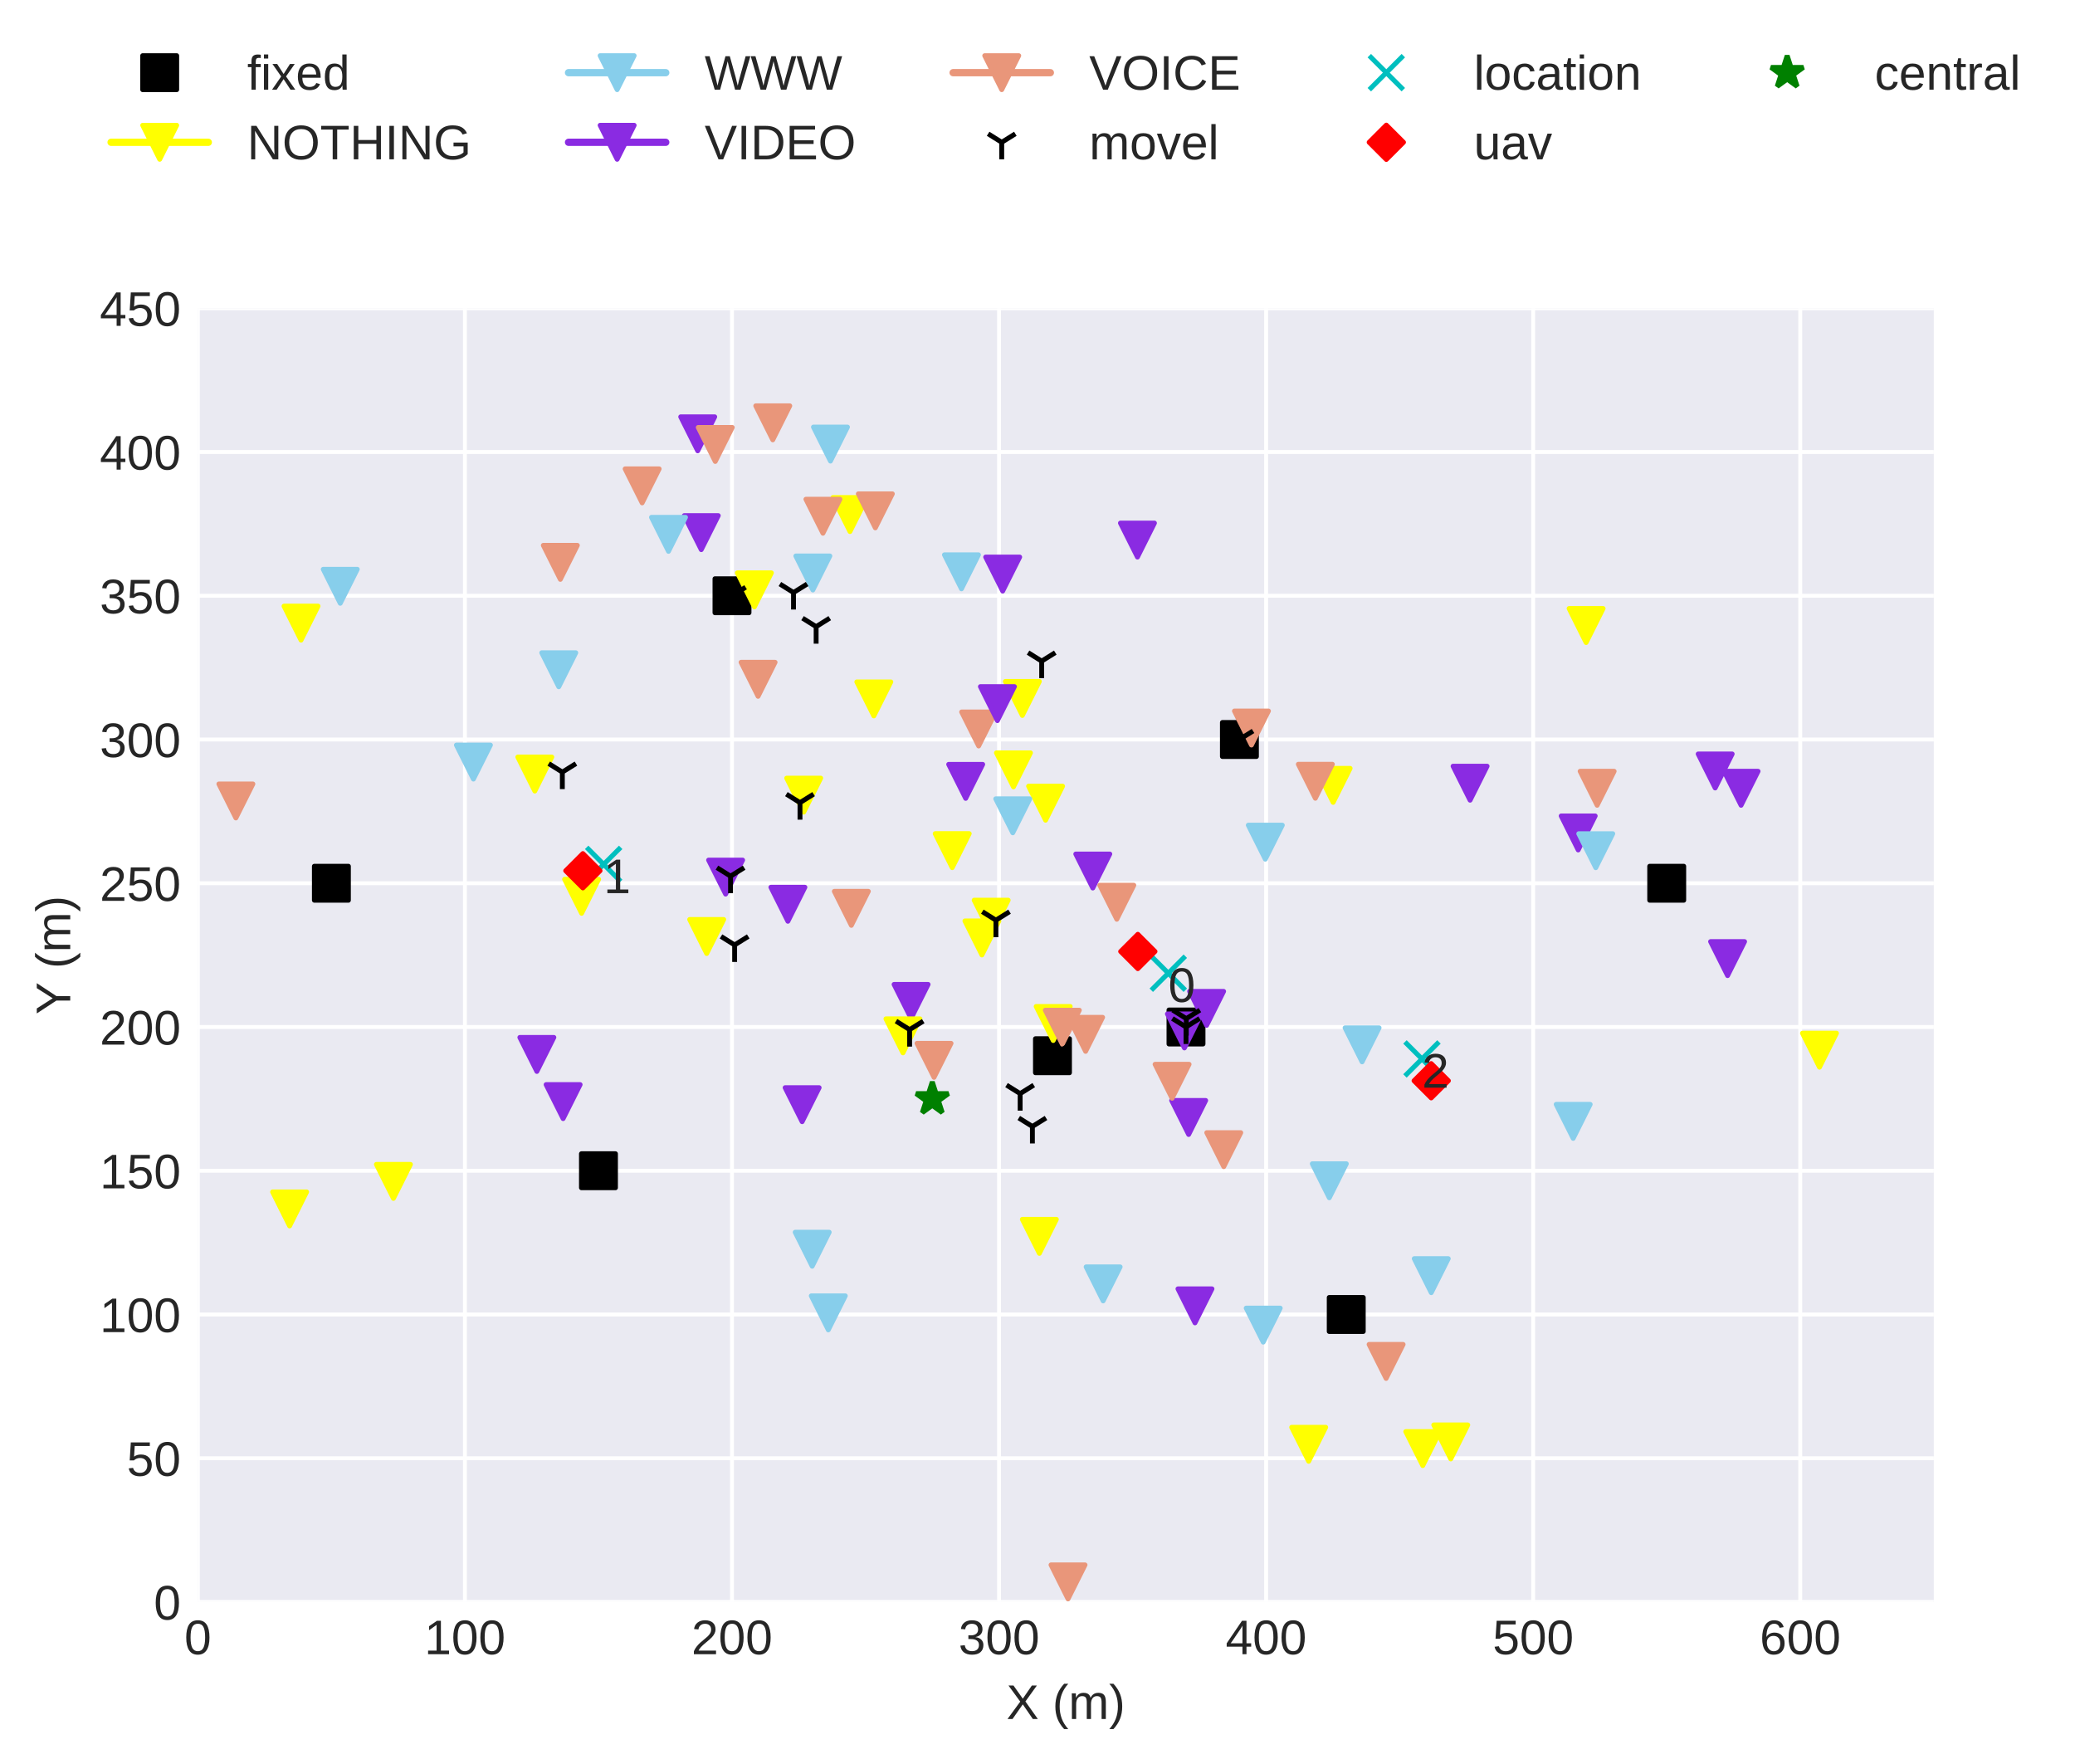 <?xml version="1.0" encoding="utf-8" standalone="no"?>
<!DOCTYPE svg PUBLIC "-//W3C//DTD SVG 1.1//EN"
  "http://www.w3.org/Graphics/SVG/1.1/DTD/svg11.dtd">
<!-- Created with matplotlib (http://matplotlib.org/) -->
<svg height="362.862pt" version="1.1" viewBox="0 0 426.876 362.862" width="426.876pt" xmlns="http://www.w3.org/2000/svg" xmlns:xlink="http://www.w3.org/1999/xlink">
 <defs>
  <style type="text/css">
*{stroke-linecap:butt;stroke-linejoin:round;}
  </style>
 </defs>
 <g id="figure_1">
  <g id="patch_1">
   <path d="M 0 362.862 
L 426.876 362.862 
L 426.876 0 
L 0 0 
z
" style="fill:#ffffff;"/>
  </g>
  <g id="axes_1">
   <g id="patch_2">
    <path d="M 40.705 329.518 
L 397.825 329.518 
L 397.825 63.406 
L 40.705 63.406 
z
" style="fill:#eaeaf2;"/>
   </g>
   <g id="matplotlib.axis_1">
    <g id="xtick_1">
     <g id="line2d_1">
      <path clip-path="url(#p6f51bc57b7)" d="M 40.705 329.518 
L 40.705 63.406 
" style="fill:none;stroke:#ffffff;stroke-linecap:round;stroke-width:0.8;"/>
     </g>
     <g id="line2d_2"/>
     <g id="text_1">
      <!-- 0 -->
      <defs>
       <path d="M 51.703 34.422 
Q 51.703 17.188 45.625 8.094 
Q 39.547 -0.984 27.688 -0.984 
Q 15.828 -0.984 9.859 8.047 
Q 3.906 17.094 3.906 34.422 
Q 3.906 52.156 9.688 60.984 
Q 15.484 69.828 27.984 69.828 
Q 40.141 69.828 45.922 60.891 
Q 51.703 51.953 51.703 34.422 
z
M 42.781 34.422 
Q 42.781 49.312 39.328 56 
Q 35.891 62.703 27.984 62.703 
Q 19.875 62.703 16.328 56.109 
Q 12.797 49.516 12.797 34.422 
Q 12.797 19.781 16.375 12.984 
Q 19.969 6.203 27.781 6.203 
Q 35.547 6.203 39.156 13.125 
Q 42.781 20.062 42.781 34.422 
z
" id="LiberationSans-30"/>
      </defs>
      <g style="fill:#262626;" transform="translate(37.924 340.265)scale(0.1 -0.1)">
       <use xlink:href="#LiberationSans-30"/>
      </g>
     </g>
    </g>
    <g id="xtick_2">
     <g id="line2d_3">
      <path clip-path="url(#p6f51bc57b7)" d="M 95.646 329.518 
L 95.646 63.406 
" style="fill:none;stroke:#ffffff;stroke-linecap:round;stroke-width:0.8;"/>
     </g>
     <g id="line2d_4"/>
     <g id="text_2">
      <!-- 100 -->
      <defs>
       <path d="M 7.625 0 
L 7.625 7.469 
L 25.141 7.469 
L 25.141 60.406 
L 9.625 49.312 
L 9.625 57.625 
L 25.875 68.797 
L 33.984 68.797 
L 33.984 7.469 
L 50.734 7.469 
L 50.734 0 
z
" id="LiberationSans-31"/>
      </defs>
      <g style="fill:#262626;" transform="translate(87.305 340.265)scale(0.1 -0.1)">
       <use xlink:href="#LiberationSans-31"/>
       <use x="55.615" xlink:href="#LiberationSans-30"/>
       <use x="111.23" xlink:href="#LiberationSans-30"/>
      </g>
     </g>
    </g>
    <g id="xtick_3">
     <g id="line2d_5">
      <path clip-path="url(#p6f51bc57b7)" d="M 150.588 329.518 
L 150.588 63.406 
" style="fill:none;stroke:#ffffff;stroke-linecap:round;stroke-width:0.8;"/>
     </g>
     <g id="line2d_6"/>
     <g id="text_3">
      <!-- 200 -->
      <defs>
       <path d="M 5.031 0 
L 5.031 6.203 
Q 7.516 11.922 11.109 16.281 
Q 14.703 20.656 18.656 24.188 
Q 22.609 27.734 26.484 30.766 
Q 30.375 33.797 33.5 36.812 
Q 36.625 39.844 38.547 43.156 
Q 40.484 46.484 40.484 50.688 
Q 40.484 56.344 37.156 59.469 
Q 33.844 62.594 27.938 62.594 
Q 22.312 62.594 18.672 59.547 
Q 15.047 56.5 14.406 50.984 
L 5.422 51.812 
Q 6.391 60.062 12.422 64.938 
Q 18.453 69.828 27.938 69.828 
Q 38.328 69.828 43.922 64.922 
Q 49.516 60.016 49.516 50.984 
Q 49.516 46.969 47.672 43.016 
Q 45.844 39.062 42.234 35.109 
Q 38.625 31.156 28.422 22.859 
Q 22.797 18.266 19.469 14.578 
Q 16.156 10.891 14.703 7.469 
L 50.594 7.469 
L 50.594 0 
z
" id="LiberationSans-32"/>
      </defs>
      <g style="fill:#262626;" transform="translate(142.246 340.265)scale(0.1 -0.1)">
       <use xlink:href="#LiberationSans-32"/>
       <use x="55.615" xlink:href="#LiberationSans-30"/>
       <use x="111.23" xlink:href="#LiberationSans-30"/>
      </g>
     </g>
    </g>
    <g id="xtick_4">
     <g id="line2d_7">
      <path clip-path="url(#p6f51bc57b7)" d="M 205.529 329.518 
L 205.529 63.406 
" style="fill:none;stroke:#ffffff;stroke-linecap:round;stroke-width:0.8;"/>
     </g>
     <g id="line2d_8"/>
     <g id="text_4">
      <!-- 300 -->
      <defs>
       <path d="M 51.219 19 
Q 51.219 9.469 45.156 4.234 
Q 39.109 -0.984 27.875 -0.984 
Q 17.438 -0.984 11.203 3.734 
Q 4.984 8.453 3.812 17.672 
L 12.891 18.5 
Q 14.656 6.297 27.875 6.297 
Q 34.516 6.297 38.297 9.562 
Q 42.094 12.844 42.094 19.281 
Q 42.094 24.906 37.766 28.047 
Q 33.453 31.203 25.297 31.203 
L 20.312 31.203 
L 20.312 38.812 
L 25.094 38.812 
Q 32.328 38.812 36.297 41.969 
Q 40.281 45.125 40.281 50.688 
Q 40.281 56.203 37.031 59.391 
Q 33.797 62.594 27.391 62.594 
Q 21.578 62.594 17.984 59.609 
Q 14.406 56.641 13.812 51.219 
L 4.984 51.906 
Q 5.953 60.359 11.984 65.094 
Q 18.016 69.828 27.484 69.828 
Q 37.844 69.828 43.578 65.016 
Q 49.312 60.203 49.312 51.609 
Q 49.312 45.016 45.625 40.891 
Q 41.938 36.766 34.906 35.297 
L 34.906 35.109 
Q 42.625 34.281 46.922 29.938 
Q 51.219 25.594 51.219 19 
z
" id="LiberationSans-33"/>
      </defs>
      <g style="fill:#262626;" transform="translate(197.188 340.265)scale(0.1 -0.1)">
       <use xlink:href="#LiberationSans-33"/>
       <use x="55.615" xlink:href="#LiberationSans-30"/>
       <use x="111.23" xlink:href="#LiberationSans-30"/>
      </g>
     </g>
    </g>
    <g id="xtick_5">
     <g id="line2d_9">
      <path clip-path="url(#p6f51bc57b7)" d="M 260.471 329.518 
L 260.471 63.406 
" style="fill:none;stroke:#ffffff;stroke-linecap:round;stroke-width:0.8;"/>
     </g>
     <g id="line2d_10"/>
     <g id="text_5">
      <!-- 400 -->
      <defs>
       <path d="M 43.016 15.578 
L 43.016 0 
L 34.719 0 
L 34.719 15.578 
L 2.297 15.578 
L 2.297 22.406 
L 33.797 68.797 
L 43.016 68.797 
L 43.016 22.516 
L 52.688 22.516 
L 52.688 15.578 
z
M 34.719 58.891 
Q 34.625 58.594 33.344 56.297 
Q 32.078 54 31.453 53.078 
L 13.812 27.094 
L 11.188 23.484 
L 10.406 22.516 
L 34.719 22.516 
z
" id="LiberationSans-34"/>
      </defs>
      <g style="fill:#262626;" transform="translate(252.129 340.265)scale(0.1 -0.1)">
       <use xlink:href="#LiberationSans-34"/>
       <use x="55.615" xlink:href="#LiberationSans-30"/>
       <use x="111.23" xlink:href="#LiberationSans-30"/>
      </g>
     </g>
    </g>
    <g id="xtick_6">
     <g id="line2d_11">
      <path clip-path="url(#p6f51bc57b7)" d="M 315.412 329.518 
L 315.412 63.406 
" style="fill:none;stroke:#ffffff;stroke-linecap:round;stroke-width:0.8;"/>
     </g>
     <g id="line2d_12"/>
     <g id="text_6">
      <!-- 500 -->
      <defs>
       <path d="M 51.422 22.406 
Q 51.422 11.531 44.953 5.266 
Q 38.484 -0.984 27 -0.984 
Q 17.391 -0.984 11.469 3.219 
Q 5.562 7.422 4 15.375 
L 12.891 16.406 
Q 15.672 6.203 27.203 6.203 
Q 34.281 6.203 38.281 10.469 
Q 42.281 14.75 42.281 22.219 
Q 42.281 28.719 38.25 32.719 
Q 34.234 36.719 27.391 36.719 
Q 23.828 36.719 20.75 35.594 
Q 17.672 34.469 14.594 31.781 
L 6 31.781 
L 8.297 68.797 
L 47.406 68.797 
L 47.406 61.328 
L 16.312 61.328 
L 14.984 39.5 
Q 20.703 43.891 29.203 43.891 
Q 39.359 43.891 45.391 37.938 
Q 51.422 31.984 51.422 22.406 
z
" id="LiberationSans-35"/>
      </defs>
      <g style="fill:#262626;" transform="translate(307.071 340.265)scale(0.1 -0.1)">
       <use xlink:href="#LiberationSans-35"/>
       <use x="55.615" xlink:href="#LiberationSans-30"/>
       <use x="111.23" xlink:href="#LiberationSans-30"/>
      </g>
     </g>
    </g>
    <g id="xtick_7">
     <g id="line2d_13">
      <path clip-path="url(#p6f51bc57b7)" d="M 370.354 329.518 
L 370.354 63.406 
" style="fill:none;stroke:#ffffff;stroke-linecap:round;stroke-width:0.8;"/>
     </g>
     <g id="line2d_14"/>
     <g id="text_7">
      <!-- 600 -->
      <defs>
       <path d="M 51.219 22.516 
Q 51.219 11.625 45.312 5.312 
Q 39.406 -0.984 29 -0.984 
Q 17.391 -0.984 11.234 7.656 
Q 5.078 16.312 5.078 32.812 
Q 5.078 50.688 11.469 60.25 
Q 17.875 69.828 29.688 69.828 
Q 45.266 69.828 49.312 55.812 
L 40.922 54.297 
Q 38.328 62.703 29.594 62.703 
Q 22.078 62.703 17.938 55.688 
Q 13.812 48.688 13.812 35.406 
Q 16.219 39.844 20.562 42.156 
Q 24.906 44.484 30.516 44.484 
Q 40.047 44.484 45.625 38.516 
Q 51.219 32.562 51.219 22.516 
z
M 42.281 22.125 
Q 42.281 29.594 38.625 33.641 
Q 34.969 37.703 28.422 37.703 
Q 22.266 37.703 18.484 34.109 
Q 14.703 30.516 14.703 24.219 
Q 14.703 16.266 18.625 11.188 
Q 22.562 6.109 28.719 6.109 
Q 35.062 6.109 38.672 10.375 
Q 42.281 14.656 42.281 22.125 
z
" id="LiberationSans-36"/>
      </defs>
      <g style="fill:#262626;" transform="translate(362.013 340.265)scale(0.1 -0.1)">
       <use xlink:href="#LiberationSans-36"/>
       <use x="55.615" xlink:href="#LiberationSans-30"/>
       <use x="111.23" xlink:href="#LiberationSans-30"/>
      </g>
     </g>
    </g>
    <g id="text_8">
     <!-- X (m) -->
     <defs>
      <path d="M 54.297 0 
L 33.641 30.078 
L 12.547 0 
L 2.25 0 
L 28.422 35.75 
L 4.25 68.797 
L 14.547 68.797 
L 33.688 41.797 
L 52.297 68.797 
L 62.594 68.797 
L 39.062 36.078 
L 64.594 0 
z
" id="LiberationSans-58"/>
      <path id="LiberationSans-20"/>
      <path d="M 6.203 25.984 
Q 6.203 40.094 10.625 51.312 
Q 15.047 62.547 24.219 72.469 
L 32.719 72.469 
Q 23.578 62.312 19.312 50.875 
Q 15.047 39.453 15.047 25.875 
Q 15.047 12.359 19.266 0.969 
Q 23.484 -10.406 32.719 -20.703 
L 24.219 -20.703 
Q 14.984 -10.75 10.594 0.5 
Q 6.203 11.766 6.203 25.781 
z
" id="LiberationSans-28"/>
      <path d="M 37.5 0 
L 37.5 33.5 
Q 37.5 41.156 35.391 44.078 
Q 33.297 47.016 27.828 47.016 
Q 22.219 47.016 18.938 42.719 
Q 15.672 38.422 15.672 30.609 
L 15.672 0 
L 6.938 0 
L 6.938 41.547 
Q 6.938 50.781 6.641 52.828 
L 14.938 52.828 
Q 14.984 52.594 15.031 51.516 
Q 15.094 50.438 15.156 49.047 
Q 15.234 47.656 15.328 43.797 
L 15.484 43.797 
Q 18.312 49.422 21.969 51.609 
Q 25.641 53.812 30.906 53.812 
Q 36.922 53.812 40.406 51.422 
Q 43.891 49.031 45.266 43.797 
L 45.406 43.797 
Q 48.141 49.125 52.016 51.469 
Q 55.906 53.812 61.422 53.812 
Q 69.438 53.812 73.062 49.469 
Q 76.703 45.125 76.703 35.203 
L 76.703 0 
L 68.016 0 
L 68.016 33.5 
Q 68.016 41.156 65.906 44.078 
Q 63.812 47.016 58.344 47.016 
Q 52.594 47.016 49.391 42.75 
Q 46.188 38.484 46.188 30.609 
L 46.188 0 
z
" id="LiberationSans-6d"/>
      <path d="M 27.094 25.781 
Q 27.094 11.672 22.672 0.438 
Q 18.266 -10.797 9.078 -20.703 
L 0.594 -20.703 
Q 9.766 -10.453 14.016 0.891 
Q 18.266 12.25 18.266 25.875 
Q 18.266 39.5 13.984 50.875 
Q 9.719 62.25 0.594 72.469 
L 9.078 72.469 
Q 18.312 62.5 22.703 51.234 
Q 27.094 39.984 27.094 25.984 
z
" id="LiberationSans-29"/>
     </defs>
     <g style="fill:#262626;" transform="translate(207.046 353.587)scale(0.1 -0.1)">
      <use xlink:href="#LiberationSans-58"/>
      <use x="66.699" xlink:href="#LiberationSans-20"/>
      <use x="94.482" xlink:href="#LiberationSans-28"/>
      <use x="127.783" xlink:href="#LiberationSans-6d"/>
      <use x="211.084" xlink:href="#LiberationSans-29"/>
     </g>
    </g>
   </g>
   <g id="matplotlib.axis_2">
    <g id="ytick_1">
     <g id="line2d_15">
      <path clip-path="url(#p6f51bc57b7)" d="M 40.705 329.518 
L 397.825 329.518 
" style="fill:none;stroke:#ffffff;stroke-linecap:round;stroke-width:0.8;"/>
     </g>
     <g id="line2d_16"/>
     <g id="text_9">
      <!-- 0 -->
      <g style="fill:#262626;" transform="translate(31.644 333.141)scale(0.1 -0.1)">
       <use xlink:href="#LiberationSans-30"/>
      </g>
     </g>
    </g>
    <g id="ytick_2">
     <g id="line2d_17">
      <path clip-path="url(#p6f51bc57b7)" d="M 40.705 299.95 
L 397.825 299.95 
" style="fill:none;stroke:#ffffff;stroke-linecap:round;stroke-width:0.8;"/>
     </g>
     <g id="line2d_18"/>
     <g id="text_10">
      <!-- 50 -->
      <g style="fill:#262626;" transform="translate(26.083 303.573)scale(0.1 -0.1)">
       <use xlink:href="#LiberationSans-35"/>
       <use x="55.615" xlink:href="#LiberationSans-30"/>
      </g>
     </g>
    </g>
    <g id="ytick_3">
     <g id="line2d_19">
      <path clip-path="url(#p6f51bc57b7)" d="M 40.705 270.382 
L 397.825 270.382 
" style="fill:none;stroke:#ffffff;stroke-linecap:round;stroke-width:0.8;"/>
     </g>
     <g id="line2d_20"/>
     <g id="text_11">
      <!-- 100 -->
      <g style="fill:#262626;" transform="translate(20.522 274.005)scale(0.1 -0.1)">
       <use xlink:href="#LiberationSans-31"/>
       <use x="55.615" xlink:href="#LiberationSans-30"/>
       <use x="111.23" xlink:href="#LiberationSans-30"/>
      </g>
     </g>
    </g>
    <g id="ytick_4">
     <g id="line2d_21">
      <path clip-path="url(#p6f51bc57b7)" d="M 40.705 240.814 
L 397.825 240.814 
" style="fill:none;stroke:#ffffff;stroke-linecap:round;stroke-width:0.8;"/>
     </g>
     <g id="line2d_22"/>
     <g id="text_12">
      <!-- 150 -->
      <g style="fill:#262626;" transform="translate(20.522 244.437)scale(0.1 -0.1)">
       <use xlink:href="#LiberationSans-31"/>
       <use x="55.615" xlink:href="#LiberationSans-35"/>
       <use x="111.23" xlink:href="#LiberationSans-30"/>
      </g>
     </g>
    </g>
    <g id="ytick_5">
     <g id="line2d_23">
      <path clip-path="url(#p6f51bc57b7)" d="M 40.705 211.246 
L 397.825 211.246 
" style="fill:none;stroke:#ffffff;stroke-linecap:round;stroke-width:0.8;"/>
     </g>
     <g id="line2d_24"/>
     <g id="text_13">
      <!-- 200 -->
      <g style="fill:#262626;" transform="translate(20.522 214.869)scale(0.1 -0.1)">
       <use xlink:href="#LiberationSans-32"/>
       <use x="55.615" xlink:href="#LiberationSans-30"/>
       <use x="111.23" xlink:href="#LiberationSans-30"/>
      </g>
     </g>
    </g>
    <g id="ytick_6">
     <g id="line2d_25">
      <path clip-path="url(#p6f51bc57b7)" d="M 40.705 181.678 
L 397.825 181.678 
" style="fill:none;stroke:#ffffff;stroke-linecap:round;stroke-width:0.8;"/>
     </g>
     <g id="line2d_26"/>
     <g id="text_14">
      <!-- 250 -->
      <g style="fill:#262626;" transform="translate(20.522 185.301)scale(0.1 -0.1)">
       <use xlink:href="#LiberationSans-32"/>
       <use x="55.615" xlink:href="#LiberationSans-35"/>
       <use x="111.23" xlink:href="#LiberationSans-30"/>
      </g>
     </g>
    </g>
    <g id="ytick_7">
     <g id="line2d_27">
      <path clip-path="url(#p6f51bc57b7)" d="M 40.705 152.11 
L 397.825 152.11 
" style="fill:none;stroke:#ffffff;stroke-linecap:round;stroke-width:0.8;"/>
     </g>
     <g id="line2d_28"/>
     <g id="text_15">
      <!-- 300 -->
      <g style="fill:#262626;" transform="translate(20.522 155.733)scale(0.1 -0.1)">
       <use xlink:href="#LiberationSans-33"/>
       <use x="55.615" xlink:href="#LiberationSans-30"/>
       <use x="111.23" xlink:href="#LiberationSans-30"/>
      </g>
     </g>
    </g>
    <g id="ytick_8">
     <g id="line2d_29">
      <path clip-path="url(#p6f51bc57b7)" d="M 40.705 122.542 
L 397.825 122.542 
" style="fill:none;stroke:#ffffff;stroke-linecap:round;stroke-width:0.8;"/>
     </g>
     <g id="line2d_30"/>
     <g id="text_16">
      <!-- 350 -->
      <g style="fill:#262626;" transform="translate(20.522 126.165)scale(0.1 -0.1)">
       <use xlink:href="#LiberationSans-33"/>
       <use x="55.615" xlink:href="#LiberationSans-35"/>
       <use x="111.23" xlink:href="#LiberationSans-30"/>
      </g>
     </g>
    </g>
    <g id="ytick_9">
     <g id="line2d_31">
      <path clip-path="url(#p6f51bc57b7)" d="M 40.705 92.974 
L 397.825 92.974 
" style="fill:none;stroke:#ffffff;stroke-linecap:round;stroke-width:0.8;"/>
     </g>
     <g id="line2d_32"/>
     <g id="text_17">
      <!-- 400 -->
      <g style="fill:#262626;" transform="translate(20.522 96.597)scale(0.1 -0.1)">
       <use xlink:href="#LiberationSans-34"/>
       <use x="55.615" xlink:href="#LiberationSans-30"/>
       <use x="111.23" xlink:href="#LiberationSans-30"/>
      </g>
     </g>
    </g>
    <g id="ytick_10">
     <g id="line2d_33">
      <path clip-path="url(#p6f51bc57b7)" d="M 40.705 63.406 
L 397.825 63.406 
" style="fill:none;stroke:#ffffff;stroke-linecap:round;stroke-width:0.8;"/>
     </g>
     <g id="line2d_34"/>
     <g id="text_18">
      <!-- 450 -->
      <g style="fill:#262626;" transform="translate(20.522 67.029)scale(0.1 -0.1)">
       <use xlink:href="#LiberationSans-34"/>
       <use x="55.615" xlink:href="#LiberationSans-35"/>
       <use x="111.23" xlink:href="#LiberationSans-30"/>
      </g>
     </g>
    </g>
    <g id="text_19">
     <!-- Y (m) -->
     <defs>
      <path d="M 37.938 28.516 
L 37.938 0 
L 28.656 0 
L 28.656 28.516 
L 2.203 68.797 
L 12.453 68.797 
L 33.406 36.031 
L 54.25 68.797 
L 64.5 68.797 
z
" id="LiberationSans-59"/>
     </defs>
     <g style="fill:#262626;" transform="translate(14.447 208.68)rotate(-90)scale(0.1 -0.1)">
      <use xlink:href="#LiberationSans-59"/>
      <use x="66.684" xlink:href="#LiberationSans-20"/>
      <use x="94.467" xlink:href="#LiberationSans-28"/>
      <use x="127.768" xlink:href="#LiberationSans-6d"/>
      <use x="211.068" xlink:href="#LiberationSans-29"/>
     </g>
    </g>
   </g>
   <g id="line2d_35">
    <defs>
     <path d="M -3.5 3.5 
L 3.5 3.5 
L 3.5 -3.5 
L -3.5 -3.5 
z
" id="m871a65c4e5" style="stroke:#000000;stroke-linejoin:miter;"/>
    </defs>
    <g clip-path="url(#p6f51bc57b7)">
     <use style="stroke:#000000;stroke-linejoin:miter;" x="342.883" xlink:href="#m871a65c4e5" y="181.678"/>
    </g>
   </g>
   <g id="line2d_36">
    <g clip-path="url(#p6f51bc57b7)">
     <use style="stroke:#000000;stroke-linejoin:miter;" x="243.988" xlink:href="#m871a65c4e5" y="211.246"/>
    </g>
   </g>
   <g id="line2d_37">
    <g clip-path="url(#p6f51bc57b7)">
     <use style="stroke:#000000;stroke-linejoin:miter;" x="254.977" xlink:href="#m871a65c4e5" y="152.11"/>
    </g>
   </g>
   <g id="line2d_38">
    <g clip-path="url(#p6f51bc57b7)">
     <use style="stroke:#000000;stroke-linejoin:miter;" x="216.518" xlink:href="#m871a65c4e5" y="217.159"/>
    </g>
   </g>
   <g id="line2d_39">
    <g clip-path="url(#p6f51bc57b7)">
     <use style="stroke:#000000;stroke-linejoin:miter;" x="276.953" xlink:href="#m871a65c4e5" y="270.382"/>
    </g>
   </g>
   <g id="line2d_40">
    <g clip-path="url(#p6f51bc57b7)">
     <use style="stroke:#000000;stroke-linejoin:miter;" x="123.117" xlink:href="#m871a65c4e5" y="240.814"/>
    </g>
   </g>
   <g id="line2d_41">
    <g clip-path="url(#p6f51bc57b7)">
     <use style="stroke:#000000;stroke-linejoin:miter;" x="150.588" xlink:href="#m871a65c4e5" y="122.542"/>
    </g>
   </g>
   <g id="line2d_42">
    <g clip-path="url(#p6f51bc57b7)">
     <use style="stroke:#000000;stroke-linejoin:miter;" x="68.175" xlink:href="#m871a65c4e5" y="181.678"/>
    </g>
   </g>
   <g id="line2d_43">
    <path clip-path="url(#p6f51bc57b7)" d="M 274.253 161.548 
" style="fill:none;stroke:#ffff00;stroke-linecap:round;stroke-width:1.5;"/>
    <defs>
     <path d="M -0 3.5 
L 3.5 -3.5 
L -3.5 -3.5 
z
" id="mee20fb6081" style="stroke:#ffff00;stroke-linejoin:miter;"/>
    </defs>
    <g clip-path="url(#p6f51bc57b7)">
     <use style="fill:#ffff00;stroke:#ffff00;stroke-linejoin:miter;" x="274.253" xlink:href="#mee20fb6081" y="161.548"/>
    </g>
   </g>
   <g id="line2d_44">
    <path clip-path="url(#p6f51bc57b7)" d="M 323.64 230.658 
" style="fill:none;stroke:#87ceeb;stroke-linecap:round;stroke-width:1.5;"/>
    <defs>
     <path d="M -0 3.5 
L 3.5 -3.5 
L -3.5 -3.5 
z
" id="mae44fb9fe0" style="stroke:#87ceeb;stroke-linejoin:miter;"/>
    </defs>
    <g clip-path="url(#p6f51bc57b7)">
     <use style="fill:#87ceeb;stroke:#87ceeb;stroke-linejoin:miter;" x="323.64" xlink:href="#mae44fb9fe0" y="230.658"/>
    </g>
   </g>
   <g id="line2d_45">
    <path clip-path="url(#p6f51bc57b7)" d="M 355.405 197.179 
" style="fill:none;stroke:#8a2be2;stroke-linecap:round;stroke-width:1.5;"/>
    <defs>
     <path d="M -0 3.5 
L 3.5 -3.5 
L -3.5 -3.5 
z
" id="m715365cc40" style="stroke:#8a2be2;stroke-linejoin:miter;"/>
    </defs>
    <g clip-path="url(#p6f51bc57b7)">
     <use style="fill:#8a2be2;stroke:#8a2be2;stroke-linejoin:miter;" x="355.405" xlink:href="#m715365cc40" y="197.179"/>
    </g>
   </g>
   <g id="line2d_46">
    <path clip-path="url(#p6f51bc57b7)" d="M 260.303 173.23 
" style="fill:none;stroke:#87ceeb;stroke-linecap:round;stroke-width:1.5;"/>
    <g clip-path="url(#p6f51bc57b7)">
     <use style="fill:#87ceeb;stroke:#87ceeb;stroke-linejoin:miter;" x="260.303" xlink:href="#mae44fb9fe0" y="173.23"/>
    </g>
   </g>
   <g id="line2d_47">
    <path clip-path="url(#p6f51bc57b7)" d="M 302.431 161.098 
" style="fill:none;stroke:#8a2be2;stroke-linecap:round;stroke-width:1.5;"/>
    <g clip-path="url(#p6f51bc57b7)">
     <use style="fill:#8a2be2;stroke:#8a2be2;stroke-linejoin:miter;" x="302.431" xlink:href="#m715365cc40" y="161.098"/>
    </g>
   </g>
   <g id="line2d_48">
    <path clip-path="url(#p6f51bc57b7)" d="M 358.178 162.143 
" style="fill:none;stroke:#8a2be2;stroke-linecap:round;stroke-width:1.5;"/>
    <g clip-path="url(#p6f51bc57b7)">
     <use style="fill:#8a2be2;stroke:#8a2be2;stroke-linejoin:miter;" x="358.178" xlink:href="#m715365cc40" y="162.143"/>
    </g>
   </g>
   <g id="line2d_49">
    <path clip-path="url(#p6f51bc57b7)" d="M 352.852 158.586 
" style="fill:none;stroke:#8a2be2;stroke-linecap:round;stroke-width:1.5;"/>
    <g clip-path="url(#p6f51bc57b7)">
     <use style="fill:#8a2be2;stroke:#8a2be2;stroke-linejoin:miter;" x="352.852" xlink:href="#m715365cc40" y="158.586"/>
    </g>
   </g>
   <g id="line2d_50">
    <path clip-path="url(#p6f51bc57b7)" d="M 328.569 162.143 
" style="fill:none;stroke:#e9967a;stroke-linecap:round;stroke-width:1.5;"/>
    <defs>
     <path d="M -0 3.5 
L 3.5 -3.5 
L -3.5 -3.5 
z
" id="me478051cbe" style="stroke:#e9967a;stroke-linejoin:miter;"/>
    </defs>
    <g clip-path="url(#p6f51bc57b7)">
     <use style="fill:#e9967a;stroke:#e9967a;stroke-linejoin:miter;" x="328.569" xlink:href="#me478051cbe" y="162.143"/>
    </g>
   </g>
   <g id="line2d_51">
    <path clip-path="url(#p6f51bc57b7)" d="M 326.3 128.665 
" style="fill:none;stroke:#ffff00;stroke-linecap:round;stroke-width:1.5;"/>
    <g clip-path="url(#p6f51bc57b7)">
     <use style="fill:#ffff00;stroke:#ffff00;stroke-linejoin:miter;" x="326.3" xlink:href="#mee20fb6081" y="128.665"/>
    </g>
   </g>
   <g id="line2d_52">
    <path clip-path="url(#p6f51bc57b7)" d="M 324.671 171.333 
" style="fill:none;stroke:#8a2be2;stroke-linecap:round;stroke-width:1.5;"/>
    <g clip-path="url(#p6f51bc57b7)">
     <use style="fill:#8a2be2;stroke:#8a2be2;stroke-linejoin:miter;" x="324.671" xlink:href="#m715365cc40" y="171.333"/>
    </g>
   </g>
   <g id="line2d_53">
    <path clip-path="url(#p6f51bc57b7)" d="M 374.31 216.019 
" style="fill:none;stroke:#ffff00;stroke-linecap:round;stroke-width:1.5;"/>
    <g clip-path="url(#p6f51bc57b7)">
     <use style="fill:#ffff00;stroke:#ffff00;stroke-linejoin:miter;" x="374.31" xlink:href="#mee20fb6081" y="216.019"/>
    </g>
   </g>
   <g id="line2d_54">
    <path clip-path="url(#p6f51bc57b7)" d="M 328.285 174.984 
" style="fill:none;stroke:#87ceeb;stroke-linecap:round;stroke-width:1.5;"/>
    <g clip-path="url(#p6f51bc57b7)">
     <use style="fill:#87ceeb;stroke:#87ceeb;stroke-linejoin:miter;" x="328.285" xlink:href="#mae44fb9fe0" y="174.984"/>
    </g>
   </g>
   <g id="line2d_55">
    <path clip-path="url(#p6f51bc57b7)" d="M 198.664 160.723 
" style="fill:none;stroke:#8a2be2;stroke-linecap:round;stroke-width:1.5;"/>
    <g clip-path="url(#p6f51bc57b7)">
     <use style="fill:#8a2be2;stroke:#8a2be2;stroke-linejoin:miter;" x="198.664" xlink:href="#m715365cc40" y="160.723"/>
    </g>
   </g>
   <g id="line2d_56">
    <path clip-path="url(#p6f51bc57b7)" d="M 223.334 212.759 
" style="fill:none;stroke:#e9967a;stroke-linecap:round;stroke-width:1.5;"/>
    <g clip-path="url(#p6f51bc57b7)">
     <use style="fill:#e9967a;stroke:#e9967a;stroke-linejoin:miter;" x="223.334" xlink:href="#me478051cbe" y="212.759"/>
    </g>
   </g>
   <g id="line2d_57">
    <path clip-path="url(#p6f51bc57b7)" d="M 192.153 218.108 
" style="fill:none;stroke:#e9967a;stroke-linecap:round;stroke-width:1.5;"/>
    <g clip-path="url(#p6f51bc57b7)">
     <use style="fill:#e9967a;stroke:#e9967a;stroke-linejoin:miter;" x="192.153" xlink:href="#me478051cbe" y="218.108"/>
    </g>
   </g>
   <g id="line2d_58">
    <path clip-path="url(#p6f51bc57b7)" d="M 234 111.09 
" style="fill:none;stroke:#8a2be2;stroke-linecap:round;stroke-width:1.5;"/>
    <g clip-path="url(#p6f51bc57b7)">
     <use style="fill:#8a2be2;stroke:#8a2be2;stroke-linejoin:miter;" x="234" xlink:href="#m715365cc40" y="111.09"/>
    </g>
   </g>
   <g id="line2d_59">
    <path clip-path="url(#p6f51bc57b7)" d="M 248.229 207.416 
" style="fill:none;stroke:#8a2be2;stroke-linecap:round;stroke-width:1.5;"/>
    <g clip-path="url(#p6f51bc57b7)">
     <use style="fill:#8a2be2;stroke:#8a2be2;stroke-linejoin:miter;" x="248.229" xlink:href="#m715365cc40" y="207.416"/>
    </g>
   </g>
   <g id="line2d_60">
    <path clip-path="url(#p6f51bc57b7)" d="M 257.451 149.75 
" style="fill:none;stroke:#e9967a;stroke-linecap:round;stroke-width:1.5;"/>
    <g clip-path="url(#p6f51bc57b7)">
     <use style="fill:#e9967a;stroke:#e9967a;stroke-linejoin:miter;" x="257.451" xlink:href="#me478051cbe" y="149.75"/>
    </g>
   </g>
   <g id="line2d_61">
    <path clip-path="url(#p6f51bc57b7)" d="M 224.812 179.163 
" style="fill:none;stroke:#8a2be2;stroke-linecap:round;stroke-width:1.5;"/>
    <g clip-path="url(#p6f51bc57b7)">
     <use style="fill:#8a2be2;stroke:#8a2be2;stroke-linejoin:miter;" x="224.812" xlink:href="#m715365cc40" y="179.163"/>
    </g>
   </g>
   <g id="line2d_62">
    <path clip-path="url(#p6f51bc57b7)" d="M 270.599 160.701 
" style="fill:none;stroke:#e9967a;stroke-linecap:round;stroke-width:1.5;"/>
    <g clip-path="url(#p6f51bc57b7)">
     <use style="fill:#e9967a;stroke:#e9967a;stroke-linejoin:miter;" x="270.599" xlink:href="#me478051cbe" y="160.701"/>
    </g>
   </g>
   <g id="line2d_63">
    <path clip-path="url(#p6f51bc57b7)" d="M 213.822 254.312 
" style="fill:none;stroke:#ffff00;stroke-linecap:round;stroke-width:1.5;"/>
    <g clip-path="url(#p6f51bc57b7)">
     <use style="fill:#ffff00;stroke:#ffff00;stroke-linejoin:miter;" x="213.822" xlink:href="#mee20fb6081" y="254.312"/>
    </g>
   </g>
   <g id="line2d_64">
    <path clip-path="url(#p6f51bc57b7)" d="M 202.003 192.932 
" style="fill:none;stroke:#ffff00;stroke-linecap:round;stroke-width:1.5;"/>
    <g clip-path="url(#p6f51bc57b7)">
     <use style="fill:#ffff00;stroke:#ffff00;stroke-linejoin:miter;" x="202.003" xlink:href="#mee20fb6081" y="192.932"/>
    </g>
   </g>
   <g id="line2d_65">
    <path clip-path="url(#p6f51bc57b7)" d="M 226.942 264.09 
" style="fill:none;stroke:#87ceeb;stroke-linecap:round;stroke-width:1.5;"/>
    <g clip-path="url(#p6f51bc57b7)">
     <use style="fill:#87ceeb;stroke:#87ceeb;stroke-linejoin:miter;" x="226.942" xlink:href="#mae44fb9fe0" y="264.09"/>
    </g>
   </g>
   <g id="line2d_66">
    <path clip-path="url(#p6f51bc57b7)" d="M 187.432 205.986 
" style="fill:none;stroke:#8a2be2;stroke-linecap:round;stroke-width:1.5;"/>
    <g clip-path="url(#p6f51bc57b7)">
     <use style="fill:#8a2be2;stroke:#8a2be2;stroke-linejoin:miter;" x="187.432" xlink:href="#m715365cc40" y="205.986"/>
    </g>
   </g>
   <g id="line2d_67">
    <path clip-path="url(#p6f51bc57b7)" d="M 210.322 143.666 
" style="fill:none;stroke:#ffff00;stroke-linecap:round;stroke-width:1.5;"/>
    <g clip-path="url(#p6f51bc57b7)">
     <use style="fill:#ffff00;stroke:#ffff00;stroke-linejoin:miter;" x="210.322" xlink:href="#mee20fb6081" y="143.666"/>
    </g>
   </g>
   <g id="line2d_68">
    <path clip-path="url(#p6f51bc57b7)" d="M 244.536 229.86 
" style="fill:none;stroke:#8a2be2;stroke-linecap:round;stroke-width:1.5;"/>
    <g clip-path="url(#p6f51bc57b7)">
     <use style="fill:#8a2be2;stroke:#8a2be2;stroke-linejoin:miter;" x="244.536" xlink:href="#m715365cc40" y="229.86"/>
    </g>
   </g>
   <g id="line2d_69">
    <path clip-path="url(#p6f51bc57b7)" d="M 170.399 270.048 
" style="fill:none;stroke:#87ceeb;stroke-linecap:round;stroke-width:1.5;"/>
    <g clip-path="url(#p6f51bc57b7)">
     <use style="fill:#87ceeb;stroke:#87ceeb;stroke-linejoin:miter;" x="170.399" xlink:href="#mae44fb9fe0" y="270.048"/>
    </g>
   </g>
   <g id="line2d_70">
    <path clip-path="url(#p6f51bc57b7)" d="M 197.795 117.62 
" style="fill:none;stroke:#87ceeb;stroke-linecap:round;stroke-width:1.5;"/>
    <g clip-path="url(#p6f51bc57b7)">
     <use style="fill:#87ceeb;stroke:#87ceeb;stroke-linejoin:miter;" x="197.795" xlink:href="#mae44fb9fe0" y="117.62"/>
    </g>
   </g>
   <g id="line2d_71">
    <path clip-path="url(#p6f51bc57b7)" d="M 216.668 210.524 
" style="fill:none;stroke:#ffff00;stroke-linecap:round;stroke-width:1.5;"/>
    <g clip-path="url(#p6f51bc57b7)">
     <use style="fill:#ffff00;stroke:#ffff00;stroke-linejoin:miter;" x="216.668" xlink:href="#mee20fb6081" y="210.524"/>
    </g>
   </g>
   <g id="line2d_72">
    <path clip-path="url(#p6f51bc57b7)" d="M 201.332 149.947 
" style="fill:none;stroke:#e9967a;stroke-linecap:round;stroke-width:1.5;"/>
    <g clip-path="url(#p6f51bc57b7)">
     <use style="fill:#e9967a;stroke:#e9967a;stroke-linejoin:miter;" x="201.332" xlink:href="#me478051cbe" y="149.947"/>
    </g>
   </g>
   <g id="line2d_73">
    <path clip-path="url(#p6f51bc57b7)" d="M 215.101 165.211 
" style="fill:none;stroke:#ffff00;stroke-linecap:round;stroke-width:1.5;"/>
    <g clip-path="url(#p6f51bc57b7)">
     <use style="fill:#ffff00;stroke:#ffff00;stroke-linejoin:miter;" x="215.101" xlink:href="#mee20fb6081" y="165.211"/>
    </g>
   </g>
   <g id="line2d_74">
    <path clip-path="url(#p6f51bc57b7)" d="M 208.494 158.356 
" style="fill:none;stroke:#ffff00;stroke-linecap:round;stroke-width:1.5;"/>
    <g clip-path="url(#p6f51bc57b7)">
     <use style="fill:#ffff00;stroke:#ffff00;stroke-linejoin:miter;" x="208.494" xlink:href="#mee20fb6081" y="158.356"/>
    </g>
   </g>
   <g id="line2d_75">
    <path clip-path="url(#p6f51bc57b7)" d="M 208.35 167.809 
" style="fill:none;stroke:#87ceeb;stroke-linecap:round;stroke-width:1.5;"/>
    <g clip-path="url(#p6f51bc57b7)">
     <use style="fill:#87ceeb;stroke:#87ceeb;stroke-linejoin:miter;" x="208.35" xlink:href="#mae44fb9fe0" y="167.809"/>
    </g>
   </g>
   <g id="line2d_76">
    <path clip-path="url(#p6f51bc57b7)" d="M 165.017 227.228 
" style="fill:none;stroke:#8a2be2;stroke-linecap:round;stroke-width:1.5;"/>
    <g clip-path="url(#p6f51bc57b7)">
     <use style="fill:#8a2be2;stroke:#8a2be2;stroke-linejoin:miter;" x="165.017" xlink:href="#m715365cc40" y="227.228"/>
    </g>
   </g>
   <g id="line2d_77">
    <path clip-path="url(#p6f51bc57b7)" d="M 243.663 212.055 
" style="fill:none;stroke:#8a2be2;stroke-linecap:round;stroke-width:1.5;"/>
    <g clip-path="url(#p6f51bc57b7)">
     <use style="fill:#8a2be2;stroke:#8a2be2;stroke-linejoin:miter;" x="243.663" xlink:href="#m715365cc40" y="212.055"/>
    </g>
   </g>
   <g id="line2d_78">
    <path clip-path="url(#p6f51bc57b7)" d="M 203.906 188.661 
" style="fill:none;stroke:#ffff00;stroke-linecap:round;stroke-width:1.5;"/>
    <g clip-path="url(#p6f51bc57b7)">
     <use style="fill:#ffff00;stroke:#ffff00;stroke-linejoin:miter;" x="203.906" xlink:href="#mee20fb6081" y="188.661"/>
    </g>
   </g>
   <g id="line2d_79">
    <path clip-path="url(#p6f51bc57b7)" d="M 241.124 222.417 
" style="fill:none;stroke:#e9967a;stroke-linecap:round;stroke-width:1.5;"/>
    <g clip-path="url(#p6f51bc57b7)">
     <use style="fill:#e9967a;stroke:#e9967a;stroke-linejoin:miter;" x="241.124" xlink:href="#me478051cbe" y="222.417"/>
    </g>
   </g>
   <g id="line2d_80">
    <path clip-path="url(#p6f51bc57b7)" d="M 229.753 185.59 
" style="fill:none;stroke:#e9967a;stroke-linecap:round;stroke-width:1.5;"/>
    <g clip-path="url(#p6f51bc57b7)">
     <use style="fill:#e9967a;stroke:#e9967a;stroke-linejoin:miter;" x="229.753" xlink:href="#me478051cbe" y="185.59"/>
    </g>
   </g>
   <g id="line2d_81">
    <path clip-path="url(#p6f51bc57b7)" d="M 167.085 256.961 
" style="fill:none;stroke:#87ceeb;stroke-linecap:round;stroke-width:1.5;"/>
    <g clip-path="url(#p6f51bc57b7)">
     <use style="fill:#87ceeb;stroke:#87ceeb;stroke-linejoin:miter;" x="167.085" xlink:href="#mae44fb9fe0" y="256.961"/>
    </g>
   </g>
   <g id="line2d_82">
    <path clip-path="url(#p6f51bc57b7)" d="M 218.543 211.291 
" style="fill:none;stroke:#e9967a;stroke-linecap:round;stroke-width:1.5;"/>
    <g clip-path="url(#p6f51bc57b7)">
     <use style="fill:#e9967a;stroke:#e9967a;stroke-linejoin:miter;" x="218.543" xlink:href="#me478051cbe" y="211.291"/>
    </g>
   </g>
   <g id="line2d_83">
    <path clip-path="url(#p6f51bc57b7)" d="M 195.893 174.972 
" style="fill:none;stroke:#ffff00;stroke-linecap:round;stroke-width:1.5;"/>
    <g clip-path="url(#p6f51bc57b7)">
     <use style="fill:#ffff00;stroke:#ffff00;stroke-linejoin:miter;" x="195.893" xlink:href="#mee20fb6081" y="174.972"/>
    </g>
   </g>
   <g id="line2d_84">
    <path clip-path="url(#p6f51bc57b7)" d="M 185.759 213.07 
" style="fill:none;stroke:#ffff00;stroke-linecap:round;stroke-width:1.5;"/>
    <g clip-path="url(#p6f51bc57b7)">
     <use style="fill:#ffff00;stroke:#ffff00;stroke-linejoin:miter;" x="185.759" xlink:href="#mee20fb6081" y="213.07"/>
    </g>
   </g>
   <g id="line2d_85">
    <path clip-path="url(#p6f51bc57b7)" d="M 205.19 144.73 
" style="fill:none;stroke:#8a2be2;stroke-linecap:round;stroke-width:1.5;"/>
    <g clip-path="url(#p6f51bc57b7)">
     <use style="fill:#8a2be2;stroke:#8a2be2;stroke-linejoin:miter;" x="205.19" xlink:href="#m715365cc40" y="144.73"/>
    </g>
   </g>
   <g id="line2d_86">
    <path clip-path="url(#p6f51bc57b7)" d="M 251.757 236.482 
" style="fill:none;stroke:#e9967a;stroke-linecap:round;stroke-width:1.5;"/>
    <g clip-path="url(#p6f51bc57b7)">
     <use style="fill:#e9967a;stroke:#e9967a;stroke-linejoin:miter;" x="251.757" xlink:href="#me478051cbe" y="236.482"/>
    </g>
   </g>
   <g id="line2d_87">
    <path clip-path="url(#p6f51bc57b7)" d="M 269.228 297.084 
" style="fill:none;stroke:#ffff00;stroke-linecap:round;stroke-width:1.5;"/>
    <g clip-path="url(#p6f51bc57b7)">
     <use style="fill:#ffff00;stroke:#ffff00;stroke-linejoin:miter;" x="269.228" xlink:href="#mee20fb6081" y="297.084"/>
    </g>
   </g>
   <g id="line2d_88">
    <path clip-path="url(#p6f51bc57b7)" d="M 280.212 214.92 
" style="fill:none;stroke:#87ceeb;stroke-linecap:round;stroke-width:1.5;"/>
    <g clip-path="url(#p6f51bc57b7)">
     <use style="fill:#87ceeb;stroke:#87ceeb;stroke-linejoin:miter;" x="280.212" xlink:href="#mae44fb9fe0" y="214.92"/>
    </g>
   </g>
   <g id="line2d_89">
    <path clip-path="url(#p6f51bc57b7)" d="M 298.457 296.6 
" style="fill:none;stroke:#ffff00;stroke-linecap:round;stroke-width:1.5;"/>
    <g clip-path="url(#p6f51bc57b7)">
     <use style="fill:#ffff00;stroke:#ffff00;stroke-linejoin:miter;" x="298.457" xlink:href="#mee20fb6081" y="296.6"/>
    </g>
   </g>
   <g id="line2d_90">
    <path clip-path="url(#p6f51bc57b7)" d="M 285.154 280.037 
" style="fill:none;stroke:#e9967a;stroke-linecap:round;stroke-width:1.5;"/>
    <g clip-path="url(#p6f51bc57b7)">
     <use style="fill:#e9967a;stroke:#e9967a;stroke-linejoin:miter;" x="285.154" xlink:href="#me478051cbe" y="280.037"/>
    </g>
   </g>
   <g id="line2d_91">
    <path clip-path="url(#p6f51bc57b7)" d="M 219.719 325.387 
" style="fill:none;stroke:#e9967a;stroke-linecap:round;stroke-width:1.5;"/>
    <g clip-path="url(#p6f51bc57b7)">
     <use style="fill:#e9967a;stroke:#e9967a;stroke-linejoin:miter;" x="219.719" xlink:href="#me478051cbe" y="325.387"/>
    </g>
   </g>
   <g id="line2d_92">
    <path clip-path="url(#p6f51bc57b7)" d="M 245.834 268.609 
" style="fill:none;stroke:#8a2be2;stroke-linecap:round;stroke-width:1.5;"/>
    <g clip-path="url(#p6f51bc57b7)">
     <use style="fill:#8a2be2;stroke:#8a2be2;stroke-linejoin:miter;" x="245.834" xlink:href="#m715365cc40" y="268.609"/>
    </g>
   </g>
   <g id="line2d_93">
    <path clip-path="url(#p6f51bc57b7)" d="M 292.696 297.968 
" style="fill:none;stroke:#ffff00;stroke-linecap:round;stroke-width:1.5;"/>
    <g clip-path="url(#p6f51bc57b7)">
     <use style="fill:#ffff00;stroke:#ffff00;stroke-linejoin:miter;" x="292.696" xlink:href="#mee20fb6081" y="297.968"/>
    </g>
   </g>
   <g id="line2d_94">
    <path clip-path="url(#p6f51bc57b7)" d="M 294.442 262.395 
" style="fill:none;stroke:#87ceeb;stroke-linecap:round;stroke-width:1.5;"/>
    <g clip-path="url(#p6f51bc57b7)">
     <use style="fill:#87ceeb;stroke:#87ceeb;stroke-linejoin:miter;" x="294.442" xlink:href="#mae44fb9fe0" y="262.395"/>
    </g>
   </g>
   <g id="line2d_95">
    <path clip-path="url(#p6f51bc57b7)" d="M 259.874 272.57 
" style="fill:none;stroke:#87ceeb;stroke-linecap:round;stroke-width:1.5;"/>
    <g clip-path="url(#p6f51bc57b7)">
     <use style="fill:#87ceeb;stroke:#87ceeb;stroke-linejoin:miter;" x="259.874" xlink:href="#mae44fb9fe0" y="272.57"/>
    </g>
   </g>
   <g id="line2d_96">
    <path clip-path="url(#p6f51bc57b7)" d="M 273.471 242.878 
" style="fill:none;stroke:#87ceeb;stroke-linecap:round;stroke-width:1.5;"/>
    <g clip-path="url(#p6f51bc57b7)">
     <use style="fill:#87ceeb;stroke:#87ceeb;stroke-linejoin:miter;" x="273.471" xlink:href="#mae44fb9fe0" y="242.878"/>
    </g>
   </g>
   <g id="line2d_97">
    <path clip-path="url(#p6f51bc57b7)" d="M 115.847 226.595 
" style="fill:none;stroke:#8a2be2;stroke-linecap:round;stroke-width:1.5;"/>
    <g clip-path="url(#p6f51bc57b7)">
     <use style="fill:#8a2be2;stroke:#8a2be2;stroke-linejoin:miter;" x="115.847" xlink:href="#m715365cc40" y="226.595"/>
    </g>
   </g>
   <g id="line2d_98">
    <path clip-path="url(#p6f51bc57b7)" d="M 145.383 192.633 
" style="fill:none;stroke:#ffff00;stroke-linecap:round;stroke-width:1.5;"/>
    <g clip-path="url(#p6f51bc57b7)">
     <use style="fill:#ffff00;stroke:#ffff00;stroke-linejoin:miter;" x="145.383" xlink:href="#mee20fb6081" y="192.633"/>
    </g>
   </g>
   <g id="line2d_99">
    <path clip-path="url(#p6f51bc57b7)" d="M 162.088 186.002 
" style="fill:none;stroke:#8a2be2;stroke-linecap:round;stroke-width:1.5;"/>
    <g clip-path="url(#p6f51bc57b7)">
     <use style="fill:#8a2be2;stroke:#8a2be2;stroke-linejoin:miter;" x="162.088" xlink:href="#m715365cc40" y="186.002"/>
    </g>
   </g>
   <g id="line2d_100">
    <path clip-path="url(#p6f51bc57b7)" d="M 110.444 216.889 
" style="fill:none;stroke:#8a2be2;stroke-linecap:round;stroke-width:1.5;"/>
    <g clip-path="url(#p6f51bc57b7)">
     <use style="fill:#8a2be2;stroke:#8a2be2;stroke-linejoin:miter;" x="110.444" xlink:href="#m715365cc40" y="216.889"/>
    </g>
   </g>
   <g id="line2d_101">
    <path clip-path="url(#p6f51bc57b7)" d="M 80.936 243.008 
" style="fill:none;stroke:#ffff00;stroke-linecap:round;stroke-width:1.5;"/>
    <g clip-path="url(#p6f51bc57b7)">
     <use style="fill:#ffff00;stroke:#ffff00;stroke-linejoin:miter;" x="80.936" xlink:href="#mee20fb6081" y="243.008"/>
    </g>
   </g>
   <g id="line2d_102">
    <path clip-path="url(#p6f51bc57b7)" d="M 155.956 139.729 
" style="fill:none;stroke:#e9967a;stroke-linecap:round;stroke-width:1.5;"/>
    <g clip-path="url(#p6f51bc57b7)">
     <use style="fill:#e9967a;stroke:#e9967a;stroke-linejoin:miter;" x="155.956" xlink:href="#me478051cbe" y="139.729"/>
    </g>
   </g>
   <g id="line2d_103">
    <path clip-path="url(#p6f51bc57b7)" d="M 175.141 186.843 
" style="fill:none;stroke:#e9967a;stroke-linecap:round;stroke-width:1.5;"/>
    <g clip-path="url(#p6f51bc57b7)">
     <use style="fill:#e9967a;stroke:#e9967a;stroke-linejoin:miter;" x="175.141" xlink:href="#me478051cbe" y="186.843"/>
    </g>
   </g>
   <g id="line2d_104">
    <path clip-path="url(#p6f51bc57b7)" d="M 114.951 137.766 
" style="fill:none;stroke:#87ceeb;stroke-linecap:round;stroke-width:1.5;"/>
    <g clip-path="url(#p6f51bc57b7)">
     <use style="fill:#87ceeb;stroke:#87ceeb;stroke-linejoin:miter;" x="114.951" xlink:href="#mae44fb9fe0" y="137.766"/>
    </g>
   </g>
   <g id="line2d_105">
    <path clip-path="url(#p6f51bc57b7)" d="M 167.222 117.861 
" style="fill:none;stroke:#87ceeb;stroke-linecap:round;stroke-width:1.5;"/>
    <g clip-path="url(#p6f51bc57b7)">
     <use style="fill:#87ceeb;stroke:#87ceeb;stroke-linejoin:miter;" x="167.222" xlink:href="#mae44fb9fe0" y="117.861"/>
    </g>
   </g>
   <g id="line2d_106">
    <path clip-path="url(#p6f51bc57b7)" d="M 132.105 99.942 
" style="fill:none;stroke:#e9967a;stroke-linecap:round;stroke-width:1.5;"/>
    <g clip-path="url(#p6f51bc57b7)">
     <use style="fill:#e9967a;stroke:#e9967a;stroke-linejoin:miter;" x="132.105" xlink:href="#me478051cbe" y="99.942"/>
    </g>
   </g>
   <g id="line2d_107">
    <path clip-path="url(#p6f51bc57b7)" d="M 149.276 180.415 
" style="fill:none;stroke:#8a2be2;stroke-linecap:round;stroke-width:1.5;"/>
    <g clip-path="url(#p6f51bc57b7)">
     <use style="fill:#8a2be2;stroke:#8a2be2;stroke-linejoin:miter;" x="149.276" xlink:href="#m715365cc40" y="180.415"/>
    </g>
   </g>
   <g id="line2d_108">
    <path clip-path="url(#p6f51bc57b7)" d="M 174.86 105.838 
" style="fill:none;stroke:#ffff00;stroke-linecap:round;stroke-width:1.5;"/>
    <g clip-path="url(#p6f51bc57b7)">
     <use style="fill:#ffff00;stroke:#ffff00;stroke-linejoin:miter;" x="174.86" xlink:href="#mee20fb6081" y="105.838"/>
    </g>
   </g>
   <g id="line2d_109">
    <path clip-path="url(#p6f51bc57b7)" d="M 206.275 118.084 
" style="fill:none;stroke:#8a2be2;stroke-linecap:round;stroke-width:1.5;"/>
    <g clip-path="url(#p6f51bc57b7)">
     <use style="fill:#8a2be2;stroke:#8a2be2;stroke-linejoin:miter;" x="206.275" xlink:href="#m715365cc40" y="118.084"/>
    </g>
   </g>
   <g id="line2d_110">
    <path clip-path="url(#p6f51bc57b7)" d="M 158.977 86.975 
" style="fill:none;stroke:#e9967a;stroke-linecap:round;stroke-width:1.5;"/>
    <g clip-path="url(#p6f51bc57b7)">
     <use style="fill:#e9967a;stroke:#e9967a;stroke-linejoin:miter;" x="158.977" xlink:href="#me478051cbe" y="86.975"/>
    </g>
   </g>
   <g id="line2d_111">
    <path clip-path="url(#p6f51bc57b7)" d="M 110.022 159.218 
" style="fill:none;stroke:#ffff00;stroke-linecap:round;stroke-width:1.5;"/>
    <g clip-path="url(#p6f51bc57b7)">
     <use style="fill:#ffff00;stroke:#ffff00;stroke-linejoin:miter;" x="110.022" xlink:href="#mee20fb6081" y="159.218"/>
    </g>
   </g>
   <g id="line2d_112">
    <path clip-path="url(#p6f51bc57b7)" d="M 155.194 121.334 
" style="fill:none;stroke:#ffff00;stroke-linecap:round;stroke-width:1.5;"/>
    <g clip-path="url(#p6f51bc57b7)">
     <use style="fill:#ffff00;stroke:#ffff00;stroke-linejoin:miter;" x="155.194" xlink:href="#mee20fb6081" y="121.334"/>
    </g>
   </g>
   <g id="line2d_113">
    <path clip-path="url(#p6f51bc57b7)" d="M 144.265 109.56 
" style="fill:none;stroke:#8a2be2;stroke-linecap:round;stroke-width:1.5;"/>
    <g clip-path="url(#p6f51bc57b7)">
     <use style="fill:#8a2be2;stroke:#8a2be2;stroke-linejoin:miter;" x="144.265" xlink:href="#m715365cc40" y="109.56"/>
    </g>
   </g>
   <g id="line2d_114">
    <path clip-path="url(#p6f51bc57b7)" d="M 165.34 163.556 
" style="fill:none;stroke:#ffff00;stroke-linecap:round;stroke-width:1.5;"/>
    <g clip-path="url(#p6f51bc57b7)">
     <use style="fill:#ffff00;stroke:#ffff00;stroke-linejoin:miter;" x="165.34" xlink:href="#mee20fb6081" y="163.556"/>
    </g>
   </g>
   <g id="line2d_115">
    <path clip-path="url(#p6f51bc57b7)" d="M 143.537 89.236 
" style="fill:none;stroke:#8a2be2;stroke-linecap:round;stroke-width:1.5;"/>
    <g clip-path="url(#p6f51bc57b7)">
     <use style="fill:#8a2be2;stroke:#8a2be2;stroke-linejoin:miter;" x="143.537" xlink:href="#m715365cc40" y="89.236"/>
    </g>
   </g>
   <g id="line2d_116">
    <path clip-path="url(#p6f51bc57b7)" d="M 147.146 91.421 
" style="fill:none;stroke:#e9967a;stroke-linecap:round;stroke-width:1.5;"/>
    <g clip-path="url(#p6f51bc57b7)">
     <use style="fill:#e9967a;stroke:#e9967a;stroke-linejoin:miter;" x="147.146" xlink:href="#me478051cbe" y="91.421"/>
    </g>
   </g>
   <g id="line2d_117">
    <path clip-path="url(#p6f51bc57b7)" d="M 180.076 105.079 
" style="fill:none;stroke:#e9967a;stroke-linecap:round;stroke-width:1.5;"/>
    <g clip-path="url(#p6f51bc57b7)">
     <use style="fill:#e9967a;stroke:#e9967a;stroke-linejoin:miter;" x="180.076" xlink:href="#me478051cbe" y="105.079"/>
    </g>
   </g>
   <g id="line2d_118">
    <path clip-path="url(#p6f51bc57b7)" d="M 169.297 106.188 
" style="fill:none;stroke:#e9967a;stroke-linecap:round;stroke-width:1.5;"/>
    <g clip-path="url(#p6f51bc57b7)">
     <use style="fill:#e9967a;stroke:#e9967a;stroke-linejoin:miter;" x="169.297" xlink:href="#me478051cbe" y="106.188"/>
    </g>
   </g>
   <g id="line2d_119">
    <path clip-path="url(#p6f51bc57b7)" d="M 137.525 109.908 
" style="fill:none;stroke:#87ceeb;stroke-linecap:round;stroke-width:1.5;"/>
    <g clip-path="url(#p6f51bc57b7)">
     <use style="fill:#87ceeb;stroke:#87ceeb;stroke-linejoin:miter;" x="137.525" xlink:href="#mae44fb9fe0" y="109.908"/>
    </g>
   </g>
   <g id="line2d_120">
    <path clip-path="url(#p6f51bc57b7)" d="M 170.846 91.345 
" style="fill:none;stroke:#87ceeb;stroke-linecap:round;stroke-width:1.5;"/>
    <g clip-path="url(#p6f51bc57b7)">
     <use style="fill:#87ceeb;stroke:#87ceeb;stroke-linejoin:miter;" x="170.846" xlink:href="#mae44fb9fe0" y="91.345"/>
    </g>
   </g>
   <g id="line2d_121">
    <path clip-path="url(#p6f51bc57b7)" d="M 179.766 143.761 
" style="fill:none;stroke:#ffff00;stroke-linecap:round;stroke-width:1.5;"/>
    <g clip-path="url(#p6f51bc57b7)">
     <use style="fill:#ffff00;stroke:#ffff00;stroke-linejoin:miter;" x="179.766" xlink:href="#mee20fb6081" y="143.761"/>
    </g>
   </g>
   <g id="line2d_122">
    <path clip-path="url(#p6f51bc57b7)" d="M 97.393 156.753 
" style="fill:none;stroke:#87ceeb;stroke-linecap:round;stroke-width:1.5;"/>
    <g clip-path="url(#p6f51bc57b7)">
     <use style="fill:#87ceeb;stroke:#87ceeb;stroke-linejoin:miter;" x="97.393" xlink:href="#mae44fb9fe0" y="156.753"/>
    </g>
   </g>
   <g id="line2d_123">
    <path clip-path="url(#p6f51bc57b7)" d="M 115.275 115.672 
" style="fill:none;stroke:#e9967a;stroke-linecap:round;stroke-width:1.5;"/>
    <g clip-path="url(#p6f51bc57b7)">
     <use style="fill:#e9967a;stroke:#e9967a;stroke-linejoin:miter;" x="115.275" xlink:href="#me478051cbe" y="115.672"/>
    </g>
   </g>
   <g id="line2d_124">
    <path clip-path="url(#p6f51bc57b7)" d="M 61.929 128.174 
" style="fill:none;stroke:#ffff00;stroke-linecap:round;stroke-width:1.5;"/>
    <g clip-path="url(#p6f51bc57b7)">
     <use style="fill:#ffff00;stroke:#ffff00;stroke-linejoin:miter;" x="61.929" xlink:href="#mee20fb6081" y="128.174"/>
    </g>
   </g>
   <g id="line2d_125">
    <path clip-path="url(#p6f51bc57b7)" d="M 48.525 164.754 
" style="fill:none;stroke:#e9967a;stroke-linecap:round;stroke-width:1.5;"/>
    <g clip-path="url(#p6f51bc57b7)">
     <use style="fill:#e9967a;stroke:#e9967a;stroke-linejoin:miter;" x="48.525" xlink:href="#me478051cbe" y="164.754"/>
    </g>
   </g>
   <g id="line2d_126">
    <path clip-path="url(#p6f51bc57b7)" d="M 119.652 184.361 
" style="fill:none;stroke:#ffff00;stroke-linecap:round;stroke-width:1.5;"/>
    <g clip-path="url(#p6f51bc57b7)">
     <use style="fill:#ffff00;stroke:#ffff00;stroke-linejoin:miter;" x="119.652" xlink:href="#mee20fb6081" y="184.361"/>
    </g>
   </g>
   <g id="line2d_127">
    <path clip-path="url(#p6f51bc57b7)" d="M 59.578 248.672 
" style="fill:none;stroke:#ffff00;stroke-linecap:round;stroke-width:1.5;"/>
    <g clip-path="url(#p6f51bc57b7)">
     <use style="fill:#ffff00;stroke:#ffff00;stroke-linejoin:miter;" x="59.578" xlink:href="#mee20fb6081" y="248.672"/>
    </g>
   </g>
   <g id="line2d_128">
    <path clip-path="url(#p6f51bc57b7)" d="M 69.999 120.595 
" style="fill:none;stroke:#87ceeb;stroke-linecap:round;stroke-width:1.5;"/>
    <g clip-path="url(#p6f51bc57b7)">
     <use style="fill:#87ceeb;stroke:#87ceeb;stroke-linejoin:miter;" x="69.999" xlink:href="#mae44fb9fe0" y="120.595"/>
    </g>
   </g>
   <g id="line2d_129">
    <defs>
     <path d="M 0 0 
L 0 3.5 
M 0 0 
L 2.8 -1.75 
M 0 0 
L -2.8 -1.75 
" id="md193fcab3e" style="stroke:#000000;"/>
    </defs>
    <g clip-path="url(#p6f51bc57b7)">
     <use style="stroke:#000000;" x="209.867" xlink:href="#md193fcab3e" y="224.949"/>
    </g>
   </g>
   <g id="line2d_130">
    <g clip-path="url(#p6f51bc57b7)">
     <use style="stroke:#000000;" x="212.388" xlink:href="#md193fcab3e" y="231.707"/>
    </g>
   </g>
   <g id="line2d_131">
    <g clip-path="url(#p6f51bc57b7)">
     <use style="stroke:#000000;" x="214.297" xlink:href="#md193fcab3e" y="135.988"/>
    </g>
   </g>
   <g id="line2d_132">
    <g clip-path="url(#p6f51bc57b7)">
     <use style="stroke:#000000;" x="244.049" xlink:href="#md193fcab3e" y="209.521"/>
    </g>
   </g>
   <g id="line2d_133">
    <g clip-path="url(#p6f51bc57b7)">
     <use style="stroke:#000000;" x="163.243" xlink:href="#md193fcab3e" y="121.879"/>
    </g>
   </g>
   <g id="line2d_134">
    <g clip-path="url(#p6f51bc57b7)">
     <use style="stroke:#000000;" x="167.899" xlink:href="#md193fcab3e" y="128.897"/>
    </g>
   </g>
   <g id="line2d_135">
    <g clip-path="url(#p6f51bc57b7)">
     <use style="stroke:#000000;" x="187.132" xlink:href="#md193fcab3e" y="211.787"/>
    </g>
   </g>
   <g id="line2d_136">
    <g clip-path="url(#p6f51bc57b7)">
     <use style="stroke:#000000;" x="115.687" xlink:href="#md193fcab3e" y="158.818"/>
    </g>
   </g>
   <g id="line2d_137">
    <g clip-path="url(#p6f51bc57b7)">
     <use style="stroke:#000000;" x="150.291" xlink:href="#md193fcab3e" y="180.222"/>
    </g>
   </g>
   <g id="line2d_138">
    <g clip-path="url(#p6f51bc57b7)">
     <use style="stroke:#000000;" x="164.576" xlink:href="#md193fcab3e" y="165.096"/>
    </g>
   </g>
   <g id="line2d_139">
    <g clip-path="url(#p6f51bc57b7)">
     <use style="stroke:#000000;" x="151.13" xlink:href="#md193fcab3e" y="194.368"/>
    </g>
   </g>
   <g id="line2d_140">
    <g clip-path="url(#p6f51bc57b7)">
     <use style="stroke:#000000;" x="204.886" xlink:href="#md193fcab3e" y="189.274"/>
    </g>
   </g>
   <g id="line2d_141">
    <g clip-path="url(#p6f51bc57b7)">
     <use style="stroke:#000000;" x="342.883" xlink:href="#md193fcab3e" y="181.678"/>
    </g>
   </g>
   <g id="line2d_142">
    <g clip-path="url(#p6f51bc57b7)">
     <use style="stroke:#000000;" x="243.988" xlink:href="#md193fcab3e" y="211.246"/>
    </g>
   </g>
   <g id="line2d_143">
    <g clip-path="url(#p6f51bc57b7)">
     <use style="stroke:#000000;" x="254.977" xlink:href="#md193fcab3e" y="152.11"/>
    </g>
   </g>
   <g id="line2d_144">
    <g clip-path="url(#p6f51bc57b7)">
     <use style="stroke:#000000;" x="216.518" xlink:href="#md193fcab3e" y="217.159"/>
    </g>
   </g>
   <g id="line2d_145">
    <g clip-path="url(#p6f51bc57b7)">
     <use style="stroke:#000000;" x="276.953" xlink:href="#md193fcab3e" y="270.382"/>
    </g>
   </g>
   <g id="line2d_146">
    <g clip-path="url(#p6f51bc57b7)">
     <use style="stroke:#000000;" x="123.117" xlink:href="#md193fcab3e" y="240.814"/>
    </g>
   </g>
   <g id="line2d_147">
    <g clip-path="url(#p6f51bc57b7)">
     <use style="stroke:#000000;" x="150.588" xlink:href="#md193fcab3e" y="122.542"/>
    </g>
   </g>
   <g id="line2d_148">
    <g clip-path="url(#p6f51bc57b7)">
     <use style="stroke:#000000;" x="68.175" xlink:href="#md193fcab3e" y="181.678"/>
    </g>
   </g>
   <g id="line2d_149">
    <defs>
     <path d="M -3.5 3.5 
L 3.5 -3.5 
M -3.5 -3.5 
L 3.5 3.5 
" id="m539bb37bf5" style="stroke:#00bfbf;"/>
    </defs>
    <g clip-path="url(#p6f51bc57b7)">
     <use style="fill:#00bfbf;stroke:#00bfbf;" x="292.531" xlink:href="#m539bb37bf5" y="217.817"/>
    </g>
   </g>
   <g id="line2d_150">
    <g clip-path="url(#p6f51bc57b7)">
     <use style="fill:#00bfbf;stroke:#00bfbf;" x="124.19" xlink:href="#m539bb37bf5" y="177.798"/>
    </g>
   </g>
   <g id="line2d_151">
    <g clip-path="url(#p6f51bc57b7)">
     <use style="fill:#00bfbf;stroke:#00bfbf;" x="240.344" xlink:href="#m539bb37bf5" y="200.183"/>
    </g>
   </g>
   <g id="line2d_152">
    <defs>
     <path d="M -0 3.536 
L 3.536 0 
L 0 -3.536 
L -3.536 -0 
z
" id="m398f5c6a94" style="stroke:#ff0000;stroke-linejoin:miter;"/>
    </defs>
    <g clip-path="url(#p6f51bc57b7)">
     <use style="fill:#ff0000;stroke:#ff0000;stroke-linejoin:miter;" x="294.433" xlink:href="#m398f5c6a94" y="222.304"/>
    </g>
   </g>
   <g id="line2d_153">
    <g clip-path="url(#p6f51bc57b7)">
     <use style="fill:#ff0000;stroke:#ff0000;stroke-linejoin:miter;" x="119.91" xlink:href="#m398f5c6a94" y="179.108"/>
    </g>
   </g>
   <g id="line2d_154">
    <g clip-path="url(#p6f51bc57b7)">
     <use style="fill:#ff0000;stroke:#ff0000;stroke-linejoin:miter;" x="234.077" xlink:href="#m398f5c6a94" y="195.714"/>
    </g>
   </g>
   <g id="line2d_155">
    <defs>
     <path d="M 0 -3.5 
L -0.786 -1.082 
L -3.329 -1.082 
L -1.271 0.413 
L -2.057 2.832 
L -0 1.337 
L 2.057 2.832 
L 1.271 0.413 
L 3.329 -1.082 
L 0.786 -1.082 
z
" id="m76fc3c6905" style="stroke:#008000;stroke-linejoin:bevel;"/>
    </defs>
    <g clip-path="url(#p6f51bc57b7)">
     <use style="fill:#008000;stroke:#008000;stroke-linejoin:bevel;" x="191.794" xlink:href="#m76fc3c6905" y="226.03"/>
    </g>
   </g>
   <g id="patch_3">
    <path d="M 40.705 329.518 
L 40.705 63.406 
" style="fill:none;"/>
   </g>
   <g id="patch_4">
    <path d="M 397.825 329.518 
L 397.825 63.406 
" style="fill:none;"/>
   </g>
   <g id="patch_5">
    <path d="M 40.705 329.518 
L 397.825 329.518 
" style="fill:none;"/>
   </g>
   <g id="patch_6">
    <path d="M 40.705 63.406 
L 397.825 63.406 
" style="fill:none;"/>
   </g>
   <g id="text_20">
    <!-- 2 -->
    <g style="fill:#262626;" transform="translate(292.531 223.731)scale(0.1 -0.1)">
     <use xlink:href="#LiberationSans-32"/>
    </g>
   </g>
   <g id="text_21">
    <!-- 1 -->
    <g style="fill:#262626;" transform="translate(124.19 183.712)scale(0.1 -0.1)">
     <use xlink:href="#LiberationSans-31"/>
    </g>
   </g>
   <g id="text_22">
    <!-- 0 -->
    <g style="fill:#262626;" transform="translate(240.344 206.097)scale(0.1 -0.1)">
     <use xlink:href="#LiberationSans-30"/>
    </g>
   </g>
   <g id="legend_1">
    <g id="line2d_156"/>
    <g id="line2d_157">
     <g>
      <use style="stroke:#000000;stroke-linejoin:miter;" x="32.853" xlink:href="#m871a65c4e5" y="14.947"/>
     </g>
    </g>
    <g id="text_23">
     <!-- fixed -->
     <defs>
      <path d="M 17.625 46.438 
L 17.625 0 
L 8.844 0 
L 8.844 46.438 
L 1.422 46.438 
L 1.422 52.828 
L 8.844 52.828 
L 8.844 58.797 
Q 8.844 66.016 12.016 69.188 
Q 15.188 72.359 21.734 72.359 
Q 25.391 72.359 27.938 71.781 
L 27.938 65.094 
Q 25.734 65.484 24.031 65.484 
Q 20.656 65.484 19.141 63.766 
Q 17.625 62.062 17.625 57.562 
L 17.625 52.828 
L 27.938 52.828 
L 27.938 46.438 
z
" id="LiberationSans-66"/>
      <path d="M 6.688 64.062 
L 6.688 72.469 
L 15.484 72.469 
L 15.484 64.062 
z
M 6.688 0 
L 6.688 52.828 
L 15.484 52.828 
L 15.484 0 
z
" id="LiberationSans-69"/>
      <path d="M 39.109 0 
L 24.906 21.688 
L 10.594 0 
L 1.125 0 
L 19.922 27.156 
L 2 52.828 
L 11.719 52.828 
L 24.906 32.281 
L 37.984 52.828 
L 47.797 52.828 
L 29.891 27.25 
L 48.922 0 
z
" id="LiberationSans-78"/>
      <path d="M 13.484 24.562 
Q 13.484 15.484 17.234 10.547 
Q 21 5.609 28.219 5.609 
Q 33.938 5.609 37.375 7.906 
Q 40.828 10.203 42.047 13.719 
L 49.75 11.531 
Q 45.016 -0.984 28.219 -0.984 
Q 16.5 -0.984 10.375 6 
Q 4.25 12.984 4.25 26.766 
Q 4.25 39.844 10.375 46.828 
Q 16.5 53.812 27.875 53.812 
Q 51.172 53.812 51.172 25.734 
L 51.172 24.562 
z
M 42.094 31.297 
Q 41.359 39.656 37.844 43.484 
Q 34.328 47.312 27.734 47.312 
Q 21.344 47.312 17.609 43.031 
Q 13.875 38.766 13.578 31.297 
z
" id="LiberationSans-65"/>
      <path d="M 40.094 8.5 
Q 37.641 3.422 33.609 1.219 
Q 29.594 -0.984 23.641 -0.984 
Q 13.625 -0.984 8.906 5.75 
Q 4.203 12.5 4.203 26.172 
Q 4.203 53.812 23.641 53.812 
Q 29.641 53.812 33.641 51.609 
Q 37.641 49.422 40.094 44.625 
L 40.188 44.625 
L 40.094 50.531 
L 40.094 72.469 
L 48.875 72.469 
L 48.875 10.891 
Q 48.875 2.641 49.172 0 
L 40.766 0 
Q 40.625 0.781 40.453 3.609 
Q 40.281 6.453 40.281 8.5 
z
M 13.422 26.469 
Q 13.422 15.375 16.344 10.594 
Q 19.281 5.812 25.875 5.812 
Q 33.344 5.812 36.719 10.984 
Q 40.094 16.156 40.094 27.047 
Q 40.094 37.547 36.719 42.422 
Q 33.344 47.312 25.984 47.312 
Q 19.344 47.312 16.375 42.406 
Q 13.422 37.5 13.422 26.469 
z
" id="LiberationSans-64"/>
     </defs>
     <g style="fill:#262626;" transform="translate(50.853 18.447)scale(0.1 -0.1)">
      <use xlink:href="#LiberationSans-66"/>
      <use x="27.783" xlink:href="#LiberationSans-69"/>
      <use x="50" xlink:href="#LiberationSans-78"/>
      <use x="100" xlink:href="#LiberationSans-65"/>
      <use x="155.615" xlink:href="#LiberationSans-64"/>
     </g>
    </g>
    <g id="line2d_158">
     <path d="M 22.853 29.269 
L 42.853 29.269 
" style="fill:none;stroke:#ffff00;stroke-linecap:round;stroke-width:1.5;"/>
    </g>
    <g id="line2d_159">
     <g>
      <use style="fill:#ffff00;stroke:#ffff00;stroke-linejoin:miter;" x="32.853" xlink:href="#mee20fb6081" y="29.269"/>
     </g>
    </g>
    <g id="text_24">
     <!-- NOTHING -->
     <defs>
      <path d="M 52.828 0 
L 16.016 58.594 
L 16.266 53.859 
L 16.5 45.703 
L 16.5 0 
L 8.203 0 
L 8.203 68.797 
L 19.047 68.797 
L 56.25 9.812 
Q 55.672 19.391 55.672 23.688 
L 55.672 68.797 
L 64.062 68.797 
L 64.062 0 
z
" id="LiberationSans-4e"/>
      <path d="M 73 34.719 
Q 73 23.922 68.875 15.812 
Q 64.75 7.719 57.031 3.359 
Q 49.312 -0.984 38.812 -0.984 
Q 28.219 -0.984 20.531 3.312 
Q 12.844 7.625 8.781 15.75 
Q 4.734 23.875 4.734 34.719 
Q 4.734 51.219 13.766 60.516 
Q 22.797 69.828 38.922 69.828 
Q 49.422 69.828 57.125 65.641 
Q 64.844 61.469 68.922 53.516 
Q 73 45.562 73 34.719 
z
M 63.484 34.719 
Q 63.484 47.562 57.062 54.875 
Q 50.641 62.203 38.922 62.203 
Q 27.094 62.203 20.641 54.969 
Q 14.203 47.75 14.203 34.719 
Q 14.203 21.781 20.719 14.188 
Q 27.25 6.594 38.812 6.594 
Q 50.734 6.594 57.109 13.938 
Q 63.484 21.297 63.484 34.719 
z
" id="LiberationSans-4f"/>
      <path d="M 35.156 61.188 
L 35.156 0 
L 25.875 0 
L 25.875 61.188 
L 2.25 61.188 
L 2.25 68.797 
L 58.797 68.797 
L 58.797 61.188 
z
" id="LiberationSans-54"/>
      <path d="M 54.734 0 
L 54.734 31.891 
L 17.531 31.891 
L 17.531 0 
L 8.203 0 
L 8.203 68.797 
L 17.531 68.797 
L 17.531 39.703 
L 54.734 39.703 
L 54.734 68.797 
L 64.062 68.797 
L 64.062 0 
z
" id="LiberationSans-48"/>
      <path d="M 9.234 0 
L 9.234 68.797 
L 18.562 68.797 
L 18.562 0 
z
" id="LiberationSans-49"/>
      <path d="M 5.031 34.719 
Q 5.031 51.469 14.016 60.641 
Q 23 69.828 39.266 69.828 
Q 50.688 69.828 57.812 65.969 
Q 64.938 62.109 68.797 53.609 
L 59.906 50.984 
Q 56.984 56.844 51.828 59.516 
Q 46.688 62.203 39.016 62.203 
Q 27.094 62.203 20.797 55 
Q 14.5 47.797 14.5 34.719 
Q 14.5 21.688 21.188 14.141 
Q 27.875 6.594 39.703 6.594 
Q 46.438 6.594 52.266 8.641 
Q 58.109 10.688 61.719 14.203 
L 61.719 26.609 
L 41.156 26.609 
L 41.156 34.422 
L 70.312 34.422 
L 70.312 10.688 
Q 64.844 5.125 56.906 2.062 
Q 48.969 -0.984 39.703 -0.984 
Q 28.906 -0.984 21.094 3.312 
Q 13.281 7.625 9.156 15.703 
Q 5.031 23.781 5.031 34.719 
z
" id="LiberationSans-47"/>
     </defs>
     <g style="fill:#262626;" transform="translate(50.853 32.769)scale(0.1 -0.1)">
      <use xlink:href="#LiberationSans-4e"/>
      <use x="72.217" xlink:href="#LiberationSans-4f"/>
      <use x="150" xlink:href="#LiberationSans-54"/>
      <use x="211.084" xlink:href="#LiberationSans-48"/>
      <use x="283.301" xlink:href="#LiberationSans-49"/>
      <use x="311.084" xlink:href="#LiberationSans-4e"/>
      <use x="383.301" xlink:href="#LiberationSans-47"/>
     </g>
    </g>
    <g id="line2d_160">
     <path d="M 116.961 14.947 
L 136.961 14.947 
" style="fill:none;stroke:#87ceeb;stroke-linecap:round;stroke-width:1.5;"/>
    </g>
    <g id="line2d_161">
     <g>
      <use style="fill:#87ceeb;stroke:#87ceeb;stroke-linejoin:miter;" x="126.961" xlink:href="#mae44fb9fe0" y="14.947"/>
     </g>
    </g>
    <g id="text_25">
     <!-- WWW -->
     <defs>
      <path d="M 73.781 0 
L 62.641 0 
L 50.734 43.703 
Q 49.562 47.797 47.312 58.406 
Q 46.047 52.734 45.156 48.922 
Q 44.281 45.125 31.844 0 
L 20.703 0 
L 0.438 68.797 
L 10.156 68.797 
L 22.516 25.094 
Q 24.703 16.891 26.562 8.203 
Q 27.734 13.578 29.266 19.922 
Q 30.812 26.266 42.828 68.797 
L 51.766 68.797 
L 63.719 25.984 
Q 66.453 15.484 68.016 8.203 
L 68.453 9.906 
Q 69.781 15.531 70.609 19.062 
Q 71.438 22.609 84.328 68.797 
L 94.047 68.797 
z
" id="LiberationSans-57"/>
     </defs>
     <g style="fill:#262626;" transform="translate(144.961 18.447)scale(0.1 -0.1)">
      <use xlink:href="#LiberationSans-57"/>
      <use x="94.385" xlink:href="#LiberationSans-57"/>
      <use x="188.77" xlink:href="#LiberationSans-57"/>
     </g>
    </g>
    <g id="line2d_162">
     <path d="M 116.961 29.269 
L 136.961 29.269 
" style="fill:none;stroke:#8a2be2;stroke-linecap:round;stroke-width:1.5;"/>
    </g>
    <g id="line2d_163">
     <g>
      <use style="fill:#8a2be2;stroke:#8a2be2;stroke-linejoin:miter;" x="126.961" xlink:href="#m715365cc40" y="29.269"/>
     </g>
    </g>
    <g id="text_26">
     <!-- VIDEO -->
     <defs>
      <path d="M 38.188 0 
L 28.516 0 
L 0.438 68.797 
L 10.25 68.797 
L 29.297 20.359 
L 33.406 8.203 
L 37.5 20.359 
L 56.453 68.797 
L 66.266 68.797 
z
" id="LiberationSans-56"/>
      <path d="M 67.438 35.109 
Q 67.438 24.469 63.281 16.484 
Q 59.125 8.5 51.5 4.25 
Q 43.891 0 33.938 0 
L 8.203 0 
L 8.203 68.797 
L 30.953 68.797 
Q 48.438 68.797 57.938 60.031 
Q 67.438 51.266 67.438 35.109 
z
M 58.062 35.109 
Q 58.062 47.906 51.047 54.609 
Q 44.047 61.328 30.766 61.328 
L 17.531 61.328 
L 17.531 7.469 
L 32.859 7.469 
Q 40.438 7.469 46.172 10.781 
Q 51.906 14.109 54.984 20.359 
Q 58.062 26.609 58.062 35.109 
z
" id="LiberationSans-44"/>
      <path d="M 8.203 0 
L 8.203 68.797 
L 60.406 68.797 
L 60.406 61.188 
L 17.531 61.188 
L 17.531 39.109 
L 57.469 39.109 
L 57.469 31.594 
L 17.531 31.594 
L 17.531 7.625 
L 62.406 7.625 
L 62.406 0 
z
" id="LiberationSans-45"/>
     </defs>
     <g style="fill:#262626;" transform="translate(144.961 32.769)scale(0.1 -0.1)">
      <use xlink:href="#LiberationSans-56"/>
      <use x="66.699" xlink:href="#LiberationSans-49"/>
      <use x="94.482" xlink:href="#LiberationSans-44"/>
      <use x="166.699" xlink:href="#LiberationSans-45"/>
      <use x="233.398" xlink:href="#LiberationSans-4f"/>
     </g>
    </g>
    <g id="line2d_164">
     <path d="M 196.08 14.947 
L 216.08 14.947 
" style="fill:none;stroke:#e9967a;stroke-linecap:round;stroke-width:1.5;"/>
    </g>
    <g id="line2d_165">
     <g>
      <use style="fill:#e9967a;stroke:#e9967a;stroke-linejoin:miter;" x="206.08" xlink:href="#me478051cbe" y="14.947"/>
     </g>
    </g>
    <g id="text_27">
     <!-- VOICE -->
     <defs>
      <path d="M 38.672 62.203 
Q 27.25 62.203 20.891 54.859 
Q 14.547 47.516 14.547 34.719 
Q 14.547 22.078 21.156 14.375 
Q 27.781 6.688 39.062 6.688 
Q 53.516 6.688 60.797 21 
L 68.406 17.188 
Q 64.156 8.297 56.469 3.656 
Q 48.781 -0.984 38.625 -0.984 
Q 28.219 -0.984 20.625 3.344 
Q 13.031 7.672 9.047 15.703 
Q 5.078 23.734 5.078 34.719 
Q 5.078 51.172 13.969 60.5 
Q 22.859 69.828 38.578 69.828 
Q 49.562 69.828 56.938 65.531 
Q 64.312 61.234 67.781 52.781 
L 58.938 49.859 
Q 56.547 55.859 51.25 59.031 
Q 45.953 62.203 38.672 62.203 
z
" id="LiberationSans-43"/>
     </defs>
     <g style="fill:#262626;" transform="translate(224.08 18.447)scale(0.1 -0.1)">
      <use xlink:href="#LiberationSans-56"/>
      <use x="66.699" xlink:href="#LiberationSans-4f"/>
      <use x="144.482" xlink:href="#LiberationSans-49"/>
      <use x="172.266" xlink:href="#LiberationSans-43"/>
      <use x="244.482" xlink:href="#LiberationSans-45"/>
     </g>
    </g>
    <g id="line2d_166"/>
    <g id="line2d_167">
     <g>
      <use style="stroke:#000000;" x="206.08" xlink:href="#md193fcab3e" y="29.269"/>
     </g>
    </g>
    <g id="text_28">
     <!-- movel -->
     <defs>
      <path d="M 51.422 26.469 
Q 51.422 12.594 45.312 5.797 
Q 39.203 -0.984 27.594 -0.984 
Q 16.016 -0.984 10.109 6.078 
Q 4.203 13.141 4.203 26.469 
Q 4.203 53.812 27.875 53.812 
Q 39.984 53.812 45.703 47.141 
Q 51.422 40.484 51.422 26.469 
z
M 42.188 26.469 
Q 42.188 37.406 38.938 42.359 
Q 35.688 47.312 28.031 47.312 
Q 20.312 47.312 16.859 42.25 
Q 13.422 37.203 13.422 26.469 
Q 13.422 16.016 16.812 10.766 
Q 20.219 5.516 27.484 5.516 
Q 35.406 5.516 38.797 10.594 
Q 42.188 15.672 42.188 26.469 
z
" id="LiberationSans-6f"/>
      <path d="M 29.938 0 
L 19.531 0 
L 0.344 52.828 
L 9.719 52.828 
L 21.344 18.453 
Q 21.969 16.5 24.703 6.891 
L 26.422 12.594 
L 28.328 18.359 
L 40.328 52.828 
L 49.656 52.828 
z
" id="LiberationSans-76"/>
      <path d="M 6.734 0 
L 6.734 72.469 
L 15.531 72.469 
L 15.531 0 
z
" id="LiberationSans-6c"/>
     </defs>
     <g style="fill:#262626;" transform="translate(224.08 32.769)scale(0.1 -0.1)">
      <use xlink:href="#LiberationSans-6d"/>
      <use x="83.301" xlink:href="#LiberationSans-6f"/>
      <use x="138.916" xlink:href="#LiberationSans-76"/>
      <use x="188.916" xlink:href="#LiberationSans-65"/>
      <use x="244.531" xlink:href="#LiberationSans-6c"/>
     </g>
    </g>
    <g id="line2d_168"/>
    <g id="line2d_169">
     <g>
      <use style="fill:#00bfbf;stroke:#00bfbf;" x="285.198" xlink:href="#m539bb37bf5" y="14.947"/>
     </g>
    </g>
    <g id="text_29">
     <!-- location -->
     <defs>
      <path d="M 13.422 26.656 
Q 13.422 16.109 16.734 11.031 
Q 20.062 5.953 26.766 5.953 
Q 31.453 5.953 34.594 8.484 
Q 37.75 11.031 38.484 16.312 
L 47.359 15.719 
Q 46.344 8.109 40.875 3.562 
Q 35.406 -0.984 27 -0.984 
Q 15.922 -0.984 10.078 6.016 
Q 4.25 13.031 4.25 26.469 
Q 4.25 39.797 10.109 46.797 
Q 15.969 53.812 26.906 53.812 
Q 35.016 53.812 40.359 49.609 
Q 45.703 45.406 47.078 38.031 
L 38.031 37.359 
Q 37.359 41.75 34.562 44.328 
Q 31.781 46.922 26.656 46.922 
Q 19.672 46.922 16.547 42.281 
Q 13.422 37.641 13.422 26.656 
z
" id="LiberationSans-63"/>
      <path d="M 20.219 -0.984 
Q 12.25 -0.984 8.25 3.219 
Q 4.25 7.422 4.25 14.75 
Q 4.25 22.953 9.641 27.344 
Q 15.047 31.734 27.047 32.031 
L 38.922 32.234 
L 38.922 35.109 
Q 38.922 41.547 36.188 44.328 
Q 33.453 47.125 27.594 47.125 
Q 21.688 47.125 19 45.109 
Q 16.312 43.109 15.766 38.719 
L 6.594 39.547 
Q 8.844 53.812 27.781 53.812 
Q 37.75 53.812 42.766 49.234 
Q 47.797 44.672 47.797 36.031 
L 47.797 13.281 
Q 47.797 9.375 48.828 7.391 
Q 49.859 5.422 52.734 5.422 
Q 54 5.422 55.609 5.766 
L 55.609 0.297 
Q 52.297 -0.484 48.828 -0.484 
Q 43.953 -0.484 41.719 2.078 
Q 39.5 4.641 39.203 10.109 
L 38.922 10.109 
Q 35.547 4.047 31.078 1.531 
Q 26.609 -0.984 20.219 -0.984 
z
M 22.219 5.609 
Q 27.047 5.609 30.812 7.812 
Q 34.578 10.016 36.75 13.844 
Q 38.922 17.672 38.922 21.734 
L 38.922 26.078 
L 29.297 25.875 
Q 23.094 25.781 19.891 24.609 
Q 16.703 23.438 14.984 21 
Q 13.281 18.562 13.281 14.594 
Q 13.281 10.297 15.594 7.953 
Q 17.922 5.609 22.219 5.609 
z
" id="LiberationSans-61"/>
      <path d="M 27.047 0.391 
Q 22.703 -0.781 18.172 -0.781 
Q 7.625 -0.781 7.625 11.188 
L 7.625 46.438 
L 1.516 46.438 
L 1.516 52.828 
L 7.953 52.828 
L 10.547 64.656 
L 16.406 64.656 
L 16.406 52.828 
L 26.172 52.828 
L 26.172 46.438 
L 16.406 46.438 
L 16.406 13.094 
Q 16.406 9.281 17.641 7.734 
Q 18.891 6.203 21.969 6.203 
Q 23.734 6.203 27.047 6.891 
z
" id="LiberationSans-74"/>
      <path d="M 40.281 0 
L 40.281 33.5 
Q 40.281 38.719 39.25 41.594 
Q 38.234 44.484 35.984 45.75 
Q 33.734 47.016 29.391 47.016 
Q 23.047 47.016 19.375 42.672 
Q 15.719 38.328 15.719 30.609 
L 15.719 0 
L 6.938 0 
L 6.938 41.547 
Q 6.938 50.781 6.641 52.828 
L 14.938 52.828 
Q 14.984 52.594 15.031 51.516 
Q 15.094 50.438 15.156 49.047 
Q 15.234 47.656 15.328 43.797 
L 15.484 43.797 
Q 18.5 49.266 22.484 51.531 
Q 26.469 53.812 32.375 53.812 
Q 41.062 53.812 45.094 49.484 
Q 49.125 45.172 49.125 35.203 
L 49.125 0 
z
" id="LiberationSans-6e"/>
     </defs>
     <g style="fill:#262626;" transform="translate(303.198 18.447)scale(0.1 -0.1)">
      <use xlink:href="#LiberationSans-6c"/>
      <use x="22.217" xlink:href="#LiberationSans-6f"/>
      <use x="77.832" xlink:href="#LiberationSans-63"/>
      <use x="127.832" xlink:href="#LiberationSans-61"/>
      <use x="183.447" xlink:href="#LiberationSans-74"/>
      <use x="211.23" xlink:href="#LiberationSans-69"/>
      <use x="233.447" xlink:href="#LiberationSans-6f"/>
      <use x="289.062" xlink:href="#LiberationSans-6e"/>
     </g>
    </g>
    <g id="line2d_170"/>
    <g id="line2d_171">
     <g>
      <use style="fill:#ff0000;stroke:#ff0000;stroke-linejoin:miter;" x="285.198" xlink:href="#m398f5c6a94" y="29.269"/>
     </g>
    </g>
    <g id="text_30">
     <!-- uav -->
     <defs>
      <path d="M 15.328 52.828 
L 15.328 19.344 
Q 15.328 14.109 16.359 11.219 
Q 17.391 8.344 19.625 7.078 
Q 21.875 5.812 26.219 5.812 
Q 32.562 5.812 36.219 10.156 
Q 39.891 14.5 39.891 22.219 
L 39.891 52.828 
L 48.688 52.828 
L 48.688 11.281 
Q 48.688 2.047 48.969 0 
L 40.672 0 
Q 40.625 0.25 40.578 1.312 
Q 40.531 2.391 40.453 3.781 
Q 40.375 5.172 40.281 9.031 
L 40.141 9.031 
Q 37.109 3.562 33.125 1.281 
Q 29.156 -0.984 23.25 -0.984 
Q 14.547 -0.984 10.516 3.344 
Q 6.5 7.672 6.5 17.625 
L 6.5 52.828 
z
" id="LiberationSans-75"/>
     </defs>
     <g style="fill:#262626;" transform="translate(303.198 32.769)scale(0.1 -0.1)">
      <use xlink:href="#LiberationSans-75"/>
      <use x="55.615" xlink:href="#LiberationSans-61"/>
      <use x="111.23" xlink:href="#LiberationSans-76"/>
     </g>
    </g>
    <g id="line2d_172"/>
    <g id="line2d_173">
     <g>
      <use style="fill:#008000;stroke:#008000;stroke-linejoin:bevel;" x="367.664" xlink:href="#m76fc3c6905" y="14.947"/>
     </g>
    </g>
    <g id="text_31">
     <!-- central -->
     <defs>
      <path d="M 6.938 0 
L 6.938 40.531 
Q 6.938 46.094 6.641 52.828 
L 14.938 52.828 
Q 15.328 43.844 15.328 42.047 
L 15.531 42.047 
Q 17.625 48.828 20.359 51.312 
Q 23.094 53.812 28.078 53.812 
Q 29.828 53.812 31.641 53.328 
L 31.641 45.266 
Q 29.891 45.75 26.953 45.75 
Q 21.484 45.75 18.594 41.031 
Q 15.719 36.328 15.719 27.547 
L 15.719 0 
z
" id="LiberationSans-72"/>
     </defs>
     <g style="fill:#262626;" transform="translate(385.664 18.447)scale(0.1 -0.1)">
      <use xlink:href="#LiberationSans-63"/>
      <use x="50" xlink:href="#LiberationSans-65"/>
      <use x="105.615" xlink:href="#LiberationSans-6e"/>
      <use x="161.23" xlink:href="#LiberationSans-74"/>
      <use x="189.014" xlink:href="#LiberationSans-72"/>
      <use x="222.314" xlink:href="#LiberationSans-61"/>
      <use x="277.93" xlink:href="#LiberationSans-6c"/>
     </g>
    </g>
   </g>
  </g>
 </g>
 <defs>
  <clipPath id="p6f51bc57b7">
   <rect height="266.112" width="357.12" x="40.705" y="63.406"/>
  </clipPath>
 </defs>
</svg>

